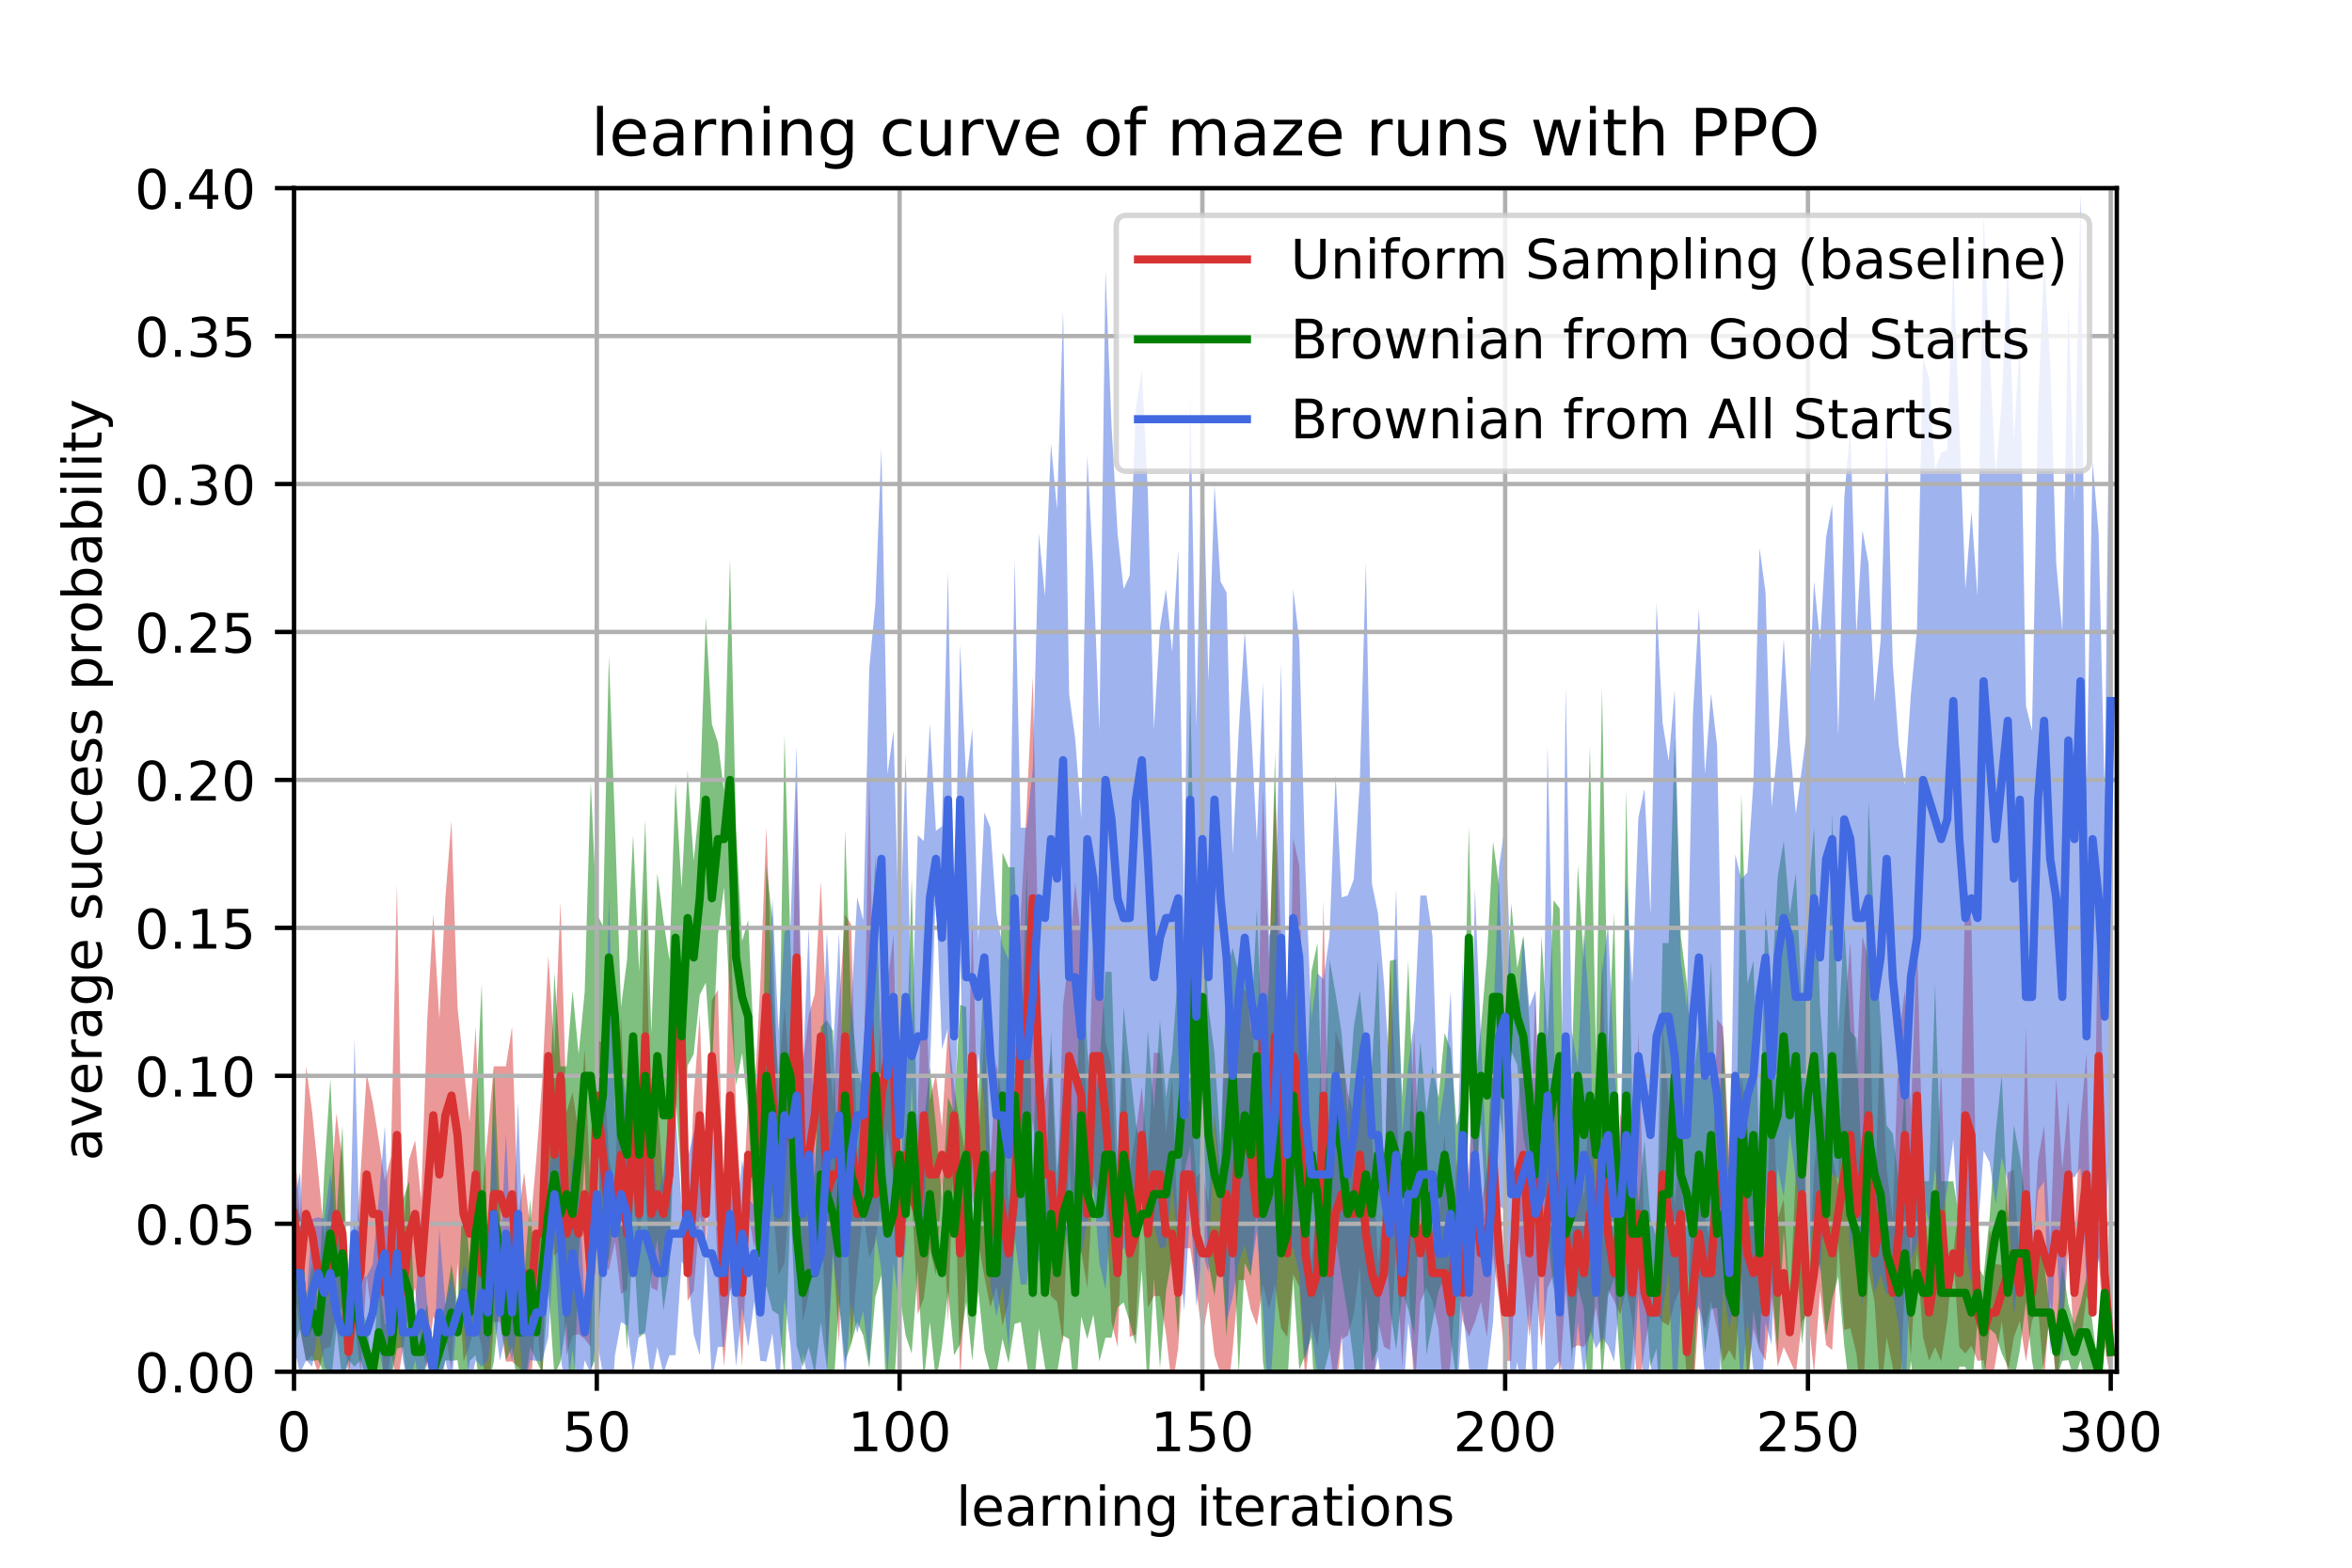 <?xml version="1.0" encoding="utf-8" standalone="no"?>
<!DOCTYPE svg PUBLIC "-//W3C//DTD SVG 1.1//EN"
  "http://www.w3.org/Graphics/SVG/1.1/DTD/svg11.dtd">
<!-- Created with matplotlib (https://matplotlib.org/) -->
<svg height="288pt" version="1.1" viewBox="0 0 432 288" width="432pt" xmlns="http://www.w3.org/2000/svg" xmlns:xlink="http://www.w3.org/1999/xlink">
 <defs>
  <style type="text/css">
*{stroke-linecap:butt;stroke-linejoin:round;}
  </style>
 </defs>
 <g id="figure_1">
  <g id="patch_1">
   <path d="M 0 288 
L 432 288 
L 432 0 
L 0 0 
z
" style="fill:#ffffff;"/>
  </g>
  <g id="axes_1">
   <g id="patch_2">
    <path d="M 54 252 
L 388.8 252 
L 388.8 34.56 
L 54 34.56 
z
" style="fill:#ffffff;"/>
   </g>
   <g id="PolyCollection_1">
    <path clip-path="url(#pe4f74ec680)" d="M 54 236.568 
L 54 209.448 
L 55.112 223.63 
L 56.225 195.888 
L 57.337 204.292 
L 58.449 215.401 
L 59.561 227.254 
L 60.674 220.32 
L 61.786 204.529 
L 62.898 213.072 
L 64.011 243.251 
L 65.123 232.379 
L 66.235 215.401 
L 67.348 197.281 
L 68.46 202.508 
L 69.572 209.448 
L 70.684 217.004 
L 71.797 212.502 
L 72.909 162.386 
L 74.021 227.254 
L 75.134 213.072 
L 76.246 209.448 
L 77.358 220.32 
L 78.47 187.378 
L 79.583 167.93 
L 80.695 187.225 
L 81.807 164.86 
L 82.92 150.788 
L 84.032 185.026 
L 85.144 195.888 
L 86.256 206.132 
L 87.369 188.64 
L 88.481 220.32 
L 89.593 208.254 
L 90.706 195.898 
L 91.818 195.898 
L 92.93 195.888 
L 94.043 188.633 
L 95.155 223.944 
L 96.267 215.401 
L 97.379 225.753 
L 98.492 213.072 
L 99.604 198.097 
L 100.716 175.537 
L 101.829 193.657 
L 102.941 165.634 
L 104.053 204.292 
L 105.165 200.668 
L 106.278 208.153 
L 107.39 192.753 
L 108.502 220.32 
L 109.615 191.014 
L 110.727 191.636 
L 111.839 212.758 
L 112.951 217.883 
L 114.064 186.51 
L 115.176 216.382 
L 116.288 191.328 
L 117.401 217.883 
L 118.513 163.272 
L 119.625 209.448 
L 120.738 201.63 
L 121.85 217.883 
L 122.962 202.2 
L 124.074 186.768 
L 125.187 176.832 
L 126.299 228.755 
L 127.411 201.63 
L 128.524 186.409 
L 129.636 217.883 
L 130.748 183.766 
L 131.86 181.881 
L 132.973 223.944 
L 134.085 165.388 
L 135.197 204.009 
L 136.31 223.944 
L 137.422 201.886 
L 138.534 202.2 
L 139.647 180.764 
L 140.759 151.969 
L 141.871 182.785 
L 142.983 197.281 
L 144.096 185.026 
L 145.208 199.635 
L 146.32 143.89 
L 147.433 195.898 
L 148.545 186.51 
L 149.657 182.548 
L 150.769 161.857 
L 151.882 188.633 
L 152.994 202.2 
L 154.106 184.585 
L 155.219 168.052 
L 156.331 169.818 
L 157.443 212.758 
L 158.555 201.886 
L 159.668 142.383 
L 160.78 210.507 
L 161.892 182.785 
L 163.005 180.456 
L 164.117 171.676 
L 165.229 221.379 
L 166.342 207.011 
L 167.454 219.384 
L 168.566 204.529 
L 169.678 171.28 
L 170.791 202.2 
L 171.903 197.281 
L 173.015 207.011 
L 174.128 188.64 
L 175.24 199.763 
L 176.352 206.77 
L 177.464 212.758 
L 178.577 168.39 
L 179.689 210.507 
L 180.801 189.796 
L 181.914 213.072 
L 183.026 195.26 
L 184.138 202.508 
L 185.25 221.379 
L 186.363 210.507 
L 187.475 168.052 
L 188.587 148.074 
L 189.7 124.345 
L 190.812 179.886 
L 191.924 202.2 
L 193.037 193.42 
L 194.149 221.379 
L 195.261 184.585 
L 196.373 175.537 
L 197.486 162.132 
L 198.598 172.729 
L 199.71 209.448 
L 200.823 171.676 
L 201.935 168.39 
L 203.047 191.328 
L 204.159 195.898 
L 205.272 220.32 
L 206.384 191.328 
L 207.496 214.881 
L 208.609 208.153 
L 209.721 199.635 
L 210.833 213.072 
L 211.946 193.42 
L 213.058 193.42 
L 214.17 208.153 
L 215.282 198.097 
L 216.395 227.254 
L 217.507 202.2 
L 218.619 202.2 
L 219.732 216.382 
L 220.844 214.881 
L 221.956 221.379 
L 223.068 204.292 
L 224.181 215.401 
L 225.293 180.69 
L 226.405 212.502 
L 227.518 181.881 
L 228.63 181.881 
L 229.742 183.601 
L 230.854 202.508 
L 231.967 144.839 
L 233.079 176.506 
L 234.191 144.839 
L 235.304 173.004 
L 236.416 214.881 
L 237.528 153.988 
L 238.641 158.946 
L 239.753 206.77 
L 240.865 232.379 
L 241.977 220.32 
L 243.09 165.388 
L 244.202 220.32 
L 245.314 189.4 
L 246.427 192.753 
L 247.539 200.668 
L 248.651 204.529 
L 249.763 191.636 
L 250.876 198.097 
L 251.988 208.254 
L 253.1 232.379 
L 254.213 220.32 
L 255.325 176.26 
L 256.437 202.2 
L 257.55 223.944 
L 258.662 212.758 
L 259.774 189.4 
L 260.886 221.379 
L 261.999 209.448 
L 263.111 228.755 
L 264.223 223.63 
L 265.336 208.254 
L 266.448 232.251 
L 267.56 212.758 
L 268.672 232.379 
L 269.785 214.881 
L 270.897 195.898 
L 272.009 221.379 
L 273.122 214.881 
L 274.234 193.657 
L 275.346 221.379 
L 276.458 232.251 
L 277.571 232.251 
L 278.683 205.51 
L 279.795 189.796 
L 280.908 214.881 
L 282.02 181.881 
L 283.132 220.32 
L 284.245 209.448 
L 285.357 197.281 
L 286.469 206.77 
L 287.581 216.382 
L 288.694 227.254 
L 289.806 206.132 
L 290.918 220.32 
L 292.031 200.668 
L 293.143 213.072 
L 294.255 176.26 
L 295.367 216.382 
L 296.48 228.755 
L 297.592 204.529 
L 298.704 209.448 
L 299.817 232.379 
L 300.929 189.4 
L 302.041 227.254 
L 303.153 241.128 
L 304.266 241.128 
L 305.378 188.64 
L 306.49 202.508 
L 307.603 221.379 
L 308.715 209.448 
L 309.827 243.251 
L 310.94 217.004 
L 312.052 213.072 
L 313.164 223.63 
L 314.276 228.755 
L 315.389 187.225 
L 316.501 188.633 
L 317.613 212.502 
L 318.726 232.251 
L 319.838 197.281 
L 320.95 206.77 
L 322.062 223.63 
L 323.175 212.502 
L 324.287 232.251 
L 325.399 193.42 
L 326.512 223.944 
L 327.624 220.32 
L 328.736 239.627 
L 329.849 215.401 
L 330.961 195.898 
L 332.073 241.128 
L 333.185 215.401 
L 334.298 201.63 
L 335.41 206.132 
L 336.522 212.502 
L 337.635 217.883 
L 338.747 187.225 
L 339.859 173.004 
L 340.971 197.382 
L 342.084 171.971 
L 343.196 176.353 
L 344.308 221.379 
L 345.421 189.4 
L 346.533 214.881 
L 347.645 223.944 
L 348.757 190.756 
L 349.87 181.881 
L 350.982 204.292 
L 352.094 172.729 
L 353.207 214.881 
L 354.319 232.251 
L 355.431 220.32 
L 356.544 195.888 
L 357.656 232.379 
L 358.768 230.256 
L 359.88 220.32 
L 360.993 161.099 
L 362.105 169.818 
L 363.217 232.251 
L 364.33 239.627 
L 365.442 225.753 
L 366.554 232.251 
L 367.666 232.379 
L 368.779 215.401 
L 369.891 214.881 
L 371.003 232.379 
L 372.116 188.633 
L 373.228 232.379 
L 374.34 213.072 
L 375.452 206.77 
L 376.565 228.755 
L 377.677 198.097 
L 378.789 214.881 
L 379.902 202.2 
L 381.014 227.254 
L 382.126 206.132 
L 383.239 193.42 
L 384.351 241.128 
L 385.463 157.058 
L 386.575 220.32 
L 387.688 243.251 
L 387.688 253.501 
L 387.688 253.501 
L 386.575 247.44 
L 385.463 230.974 
L 384.351 241.128 
L 383.239 238.1 
L 382.126 247.132 
L 381.014 247.754 
L 379.902 229.32 
L 378.789 245.631 
L 377.677 255.167 
L 376.565 239.005 
L 375.452 253.742 
L 374.34 240.192 
L 373.228 242.629 
L 372.116 250.135 
L 371.003 242.629 
L 369.891 245.631 
L 368.779 252.359 
L 367.666 242.629 
L 366.554 250.005 
L 365.442 256.503 
L 364.33 249.877 
L 363.217 250.005 
L 362.105 247.206 
L 360.993 248.677 
L 359.88 247.44 
L 358.768 230.256 
L 357.656 242.629 
L 356.544 250.128 
L 355.431 247.44 
L 354.319 250.005 
L 353.207 245.631 
L 352.094 229.799 
L 350.982 248.972 
L 349.87 235.143 
L 348.757 262.508 
L 347.645 251.064 
L 346.533 245.631 
L 345.421 256.616 
L 344.308 239.133 
L 343.196 233.423 
L 342.084 259.549 
L 340.971 248.634 
L 339.859 244.02 
L 338.747 244.295 
L 337.635 228.133 
L 336.522 248.01 
L 335.41 247.132 
L 334.298 237.138 
L 333.185 252.359 
L 332.073 241.128 
L 330.961 242.87 
L 329.849 252.359 
L 328.736 249.877 
L 327.624 247.44 
L 326.512 251.064 
L 325.399 238.1 
L 324.287 250.005 
L 323.175 248.01 
L 322.062 244.13 
L 320.95 253.742 
L 319.838 234.239 
L 318.726 250.005 
L 317.613 248.01 
L 316.501 250.135 
L 315.389 244.295 
L 314.276 239.005 
L 313.164 244.13 
L 312.052 240.192 
L 310.94 258.004 
L 309.827 253.501 
L 308.715 236.568 
L 307.603 239.133 
L 306.49 243.508 
L 305.378 242.88 
L 304.266 241.128 
L 303.153 241.128 
L 302.041 247.754 
L 300.929 256.616 
L 299.817 242.629 
L 298.704 236.568 
L 297.592 241.487 
L 296.48 239.005 
L 295.367 236.882 
L 294.255 248.012 
L 293.143 240.192 
L 292.031 245.348 
L 290.918 247.44 
L 289.806 247.132 
L 288.694 247.754 
L 287.581 236.882 
L 286.469 253.742 
L 285.357 234.239 
L 284.245 236.568 
L 283.132 247.44 
L 282.02 235.143 
L 280.908 245.631 
L 279.795 234.476 
L 278.683 226.01 
L 277.571 250.005 
L 276.458 250.005 
L 275.346 239.133 
L 274.234 230.615 
L 273.122 245.631 
L 272.009 239.133 
L 270.897 242.87 
L 269.785 245.631 
L 268.672 242.629 
L 267.56 233.258 
L 266.448 250.005 
L 265.336 259.506 
L 264.223 244.13 
L 263.111 239.005 
L 261.999 236.568 
L 260.886 239.133 
L 259.774 256.616 
L 258.662 233.258 
L 257.55 251.064 
L 256.437 229.32 
L 255.325 248.012 
L 254.213 247.44 
L 253.1 242.629 
L 251.988 259.506 
L 250.876 255.167 
L 249.763 232.636 
L 248.651 241.487 
L 247.539 245.348 
L 246.427 246.015 
L 245.314 256.616 
L 244.202 247.44 
L 243.09 237.14 
L 241.977 247.44 
L 240.865 242.629 
L 239.753 253.742 
L 238.641 236.334 
L 237.528 234.044 
L 236.416 245.631 
L 235.304 244.02 
L 234.191 235.945 
L 233.079 240.518 
L 231.967 235.945 
L 230.854 243.508 
L 229.742 240.671 
L 228.63 235.143 
L 227.518 235.143 
L 226.405 248.01 
L 225.293 258.078 
L 224.181 252.359 
L 223.068 248.972 
L 221.956 239.133 
L 220.844 245.631 
L 219.732 236.882 
L 218.619 229.32 
L 217.507 229.32 
L 216.395 247.754 
L 215.282 255.167 
L 214.17 245.111 
L 213.058 238.1 
L 211.946 238.1 
L 210.833 240.192 
L 209.721 217.389 
L 208.609 245.111 
L 207.496 245.631 
L 206.384 218.448 
L 205.272 247.44 
L 204.159 242.87 
L 203.047 218.448 
L 201.935 219.642 
L 200.823 216.356 
L 199.71 236.568 
L 198.598 229.799 
L 197.486 233.148 
L 196.373 212.495 
L 195.261 246.935 
L 194.149 239.133 
L 193.037 238.1 
L 191.924 229.32 
L 190.812 215.394 
L 189.7 205.703 
L 188.587 225.462 
L 187.475 212.732 
L 186.363 228.261 
L 185.25 239.133 
L 184.138 243.508 
L 183.026 236.26 
L 181.914 240.192 
L 180.801 234.476 
L 179.689 228.261 
L 178.577 219.642 
L 177.464 233.258 
L 176.352 253.742 
L 175.24 210.013 
L 174.128 242.88 
L 173.015 217.261 
L 171.903 234.239 
L 170.791 229.32 
L 169.678 238.496 
L 168.566 241.487 
L 167.454 219.384 
L 166.342 217.261 
L 165.229 239.133 
L 164.117 216.356 
L 163.005 207.576 
L 161.892 219.743 
L 160.78 228.261 
L 159.668 231.153 
L 158.555 222.386 
L 157.443 233.258 
L 156.331 247.206 
L 155.219 212.732 
L 154.106 246.935 
L 152.994 229.32 
L 151.882 250.135 
L 150.769 218.927 
L 149.657 227.228 
L 148.545 237.762 
L 147.433 242.87 
L 146.32 207.902 
L 145.208 217.389 
L 144.096 231.998 
L 142.983 234.239 
L 141.871 219.743 
L 140.759 214.319 
L 139.647 221.764 
L 138.534 229.32 
L 137.422 222.386 
L 136.31 251.064 
L 135.197 234.759 
L 134.085 237.14 
L 132.973 251.064 
L 131.86 235.143 
L 130.748 204.266 
L 129.636 228.133 
L 128.524 223.367 
L 127.411 237.138 
L 126.299 239.005 
L 125.187 203.952 
L 124.074 186.768 
L 122.962 229.32 
L 121.85 228.133 
L 120.738 237.138 
L 119.625 236.568 
L 118.513 217.512 
L 117.401 228.133 
L 116.288 218.448 
L 115.176 236.882 
L 114.064 237.762 
L 112.951 228.133 
L 111.839 233.258 
L 110.727 232.636 
L 109.615 211.514 
L 108.502 247.44 
L 107.39 246.015 
L 106.278 245.111 
L 105.165 245.348 
L 104.053 248.972 
L 102.941 229.646 
L 101.829 230.615 
L 100.716 212.495 
L 99.604 255.167 
L 98.492 240.192 
L 97.379 256.503 
L 96.267 252.359 
L 95.155 251.064 
L 94.043 250.135 
L 92.93 250.128 
L 91.818 242.87 
L 90.706 242.87 
L 89.593 259.506 
L 88.481 247.44 
L 87.369 242.88 
L 86.256 247.132 
L 85.144 250.128 
L 84.032 231.998 
L 82.92 251.74 
L 81.807 244.916 
L 80.695 244.295 
L 79.583 241.846 
L 78.47 251.39 
L 77.358 247.44 
L 76.246 236.568 
L 75.134 240.192 
L 74.021 247.754 
L 72.909 254.638 
L 71.797 248.01 
L 70.684 258.004 
L 69.572 236.568 
L 68.46 243.508 
L 67.348 234.239 
L 66.235 252.359 
L 65.123 242.629 
L 64.011 253.501 
L 62.898 240.192 
L 61.786 241.487 
L 60.674 247.44 
L 59.561 247.754 
L 58.449 252.359 
L 57.337 248.972 
L 56.225 250.128 
L 55.112 244.13 
L 54 236.568 
z
" style="fill:#d83233;fill-opacity:0.5;"/>
   </g>
   <g id="PolyCollection_2">
    <path clip-path="url(#pe4f74ec680)" d="M 54 247.44 
L 54 220.32 
L 55.112 223.63 
L 56.225 239.627 
L 57.337 232.251 
L 58.449 239.627 
L 59.561 215.401 
L 60.674 198.097 
L 61.786 223.63 
L 62.898 206.77 
L 64.011 239.627 
L 65.123 223.944 
L 66.235 239.627 
L 67.348 243.251 
L 68.46 252 
L 69.572 234.502 
L 70.684 243.251 
L 71.797 243.251 
L 72.909 227.254 
L 74.021 220.32 
L 75.134 217.004 
L 76.246 243.251 
L 77.358 243.251 
L 78.47 239.627 
L 79.583 252 
L 80.695 243.251 
L 81.807 239.627 
L 82.92 232.251 
L 84.032 239.627 
L 85.144 217.004 
L 86.256 232.251 
L 87.369 204.292 
L 88.481 180.69 
L 89.593 234.502 
L 90.706 195.888 
L 91.818 221.379 
L 92.93 239.627 
L 94.043 220.32 
L 95.155 234.502 
L 96.267 234.502 
L 97.379 220.32 
L 98.492 239.627 
L 99.604 215.401 
L 100.716 209.448 
L 101.829 178.802 
L 102.941 195.888 
L 104.053 195.898 
L 105.165 182.007 
L 106.278 193.657 
L 107.39 182.265 
L 108.502 143.644 
L 109.615 167.833 
L 110.727 170.089 
L 111.839 120.459 
L 112.951 151.26 
L 114.064 185.026 
L 115.176 176.26 
L 116.288 153.434 
L 117.401 178.528 
L 118.513 150.668 
L 119.625 189.796 
L 120.738 160.408 
L 121.85 169.012 
L 122.962 176.353 
L 124.074 143.737 
L 125.187 163.272 
L 126.299 141.528 
L 127.411 158.142 
L 128.524 147.27 
L 129.636 113.296 
L 130.748 133.018 
L 131.86 136.398 
L 132.973 145.275 
L 134.085 102.601 
L 135.197 152.41 
L 136.31 172.894 
L 137.422 169.014 
L 138.534 193.137 
L 139.647 221.379 
L 140.759 158.946 
L 141.871 169.012 
L 142.983 204.529 
L 144.096 134.91 
L 145.208 174.154 
L 146.32 206.132 
L 147.433 223.944 
L 148.545 220.32 
L 149.657 215.401 
L 150.769 188.64 
L 151.882 187.378 
L 152.994 189.4 
L 154.106 221.379 
L 155.219 152.374 
L 156.331 184.585 
L 157.443 195.898 
L 158.555 200.668 
L 159.668 187.378 
L 160.78 156.961 
L 161.892 197.281 
L 163.005 190.756 
L 164.117 189.4 
L 165.229 186.51 
L 166.342 200.668 
L 167.454 161.099 
L 168.566 212.758 
L 169.678 206.77 
L 170.791 195.898 
L 171.903 206.77 
L 173.015 220.32 
L 174.128 201.63 
L 175.24 204.292 
L 176.352 184.585 
L 177.464 185.016 
L 178.577 232.251 
L 179.689 201.63 
L 180.801 176.26 
L 181.914 215.401 
L 183.026 215.401 
L 184.138 156.584 
L 185.25 159.335 
L 186.363 159.313 
L 187.475 195.898 
L 188.587 159.335 
L 189.7 217.004 
L 190.812 173.004 
L 191.924 223.944 
L 193.037 189.4 
L 194.149 215.401 
L 195.261 200.668 
L 196.373 192.753 
L 197.486 217.004 
L 198.598 167.93 
L 199.71 192.753 
L 200.823 204.529 
L 201.935 195.888 
L 203.047 178.528 
L 204.159 178.528 
L 205.272 213.072 
L 206.384 185.016 
L 207.496 195.898 
L 208.609 206.132 
L 209.721 212.758 
L 210.833 189.4 
L 211.946 204.009 
L 213.058 187.378 
L 214.17 201.63 
L 215.282 193.657 
L 216.395 178.528 
L 217.507 179.886 
L 218.619 126.697 
L 219.732 181.881 
L 220.844 164.665 
L 221.956 185.026 
L 223.068 193.42 
L 224.181 210.507 
L 225.293 178.528 
L 226.405 174.154 
L 227.518 178.802 
L 228.63 177.768 
L 229.742 189.796 
L 230.854 166.896 
L 231.967 195.888 
L 233.079 180.69 
L 234.191 138.262 
L 235.304 206.77 
L 236.416 198.097 
L 237.528 167.656 
L 238.641 179.884 
L 239.753 204.292 
L 240.865 178.528 
L 241.977 173.258 
L 243.09 215.401 
L 244.202 176.26 
L 245.314 182.548 
L 246.427 189.796 
L 247.539 204.529 
L 248.651 188.633 
L 249.763 182.007 
L 250.876 193.42 
L 251.988 195.888 
L 253.1 176.26 
L 254.213 219.384 
L 255.325 176.506 
L 256.437 176.26 
L 257.55 201.63 
L 258.662 176.506 
L 259.774 208.153 
L 260.886 191.328 
L 261.999 204.292 
L 263.111 195.898 
L 264.223 201.63 
L 265.336 189.796 
L 266.448 192.753 
L 267.56 206.77 
L 268.672 202.2 
L 269.785 151.772 
L 270.897 199.635 
L 272.009 188.763 
L 273.122 175.638 
L 274.234 154.609 
L 275.346 162.644 
L 276.458 191.014 
L 277.571 165.96 
L 278.683 177.891 
L 279.795 171.913 
L 280.908 187.704 
L 282.02 210.635 
L 283.132 171.913 
L 284.245 190.758 
L 285.357 165.388 
L 286.469 166.896 
L 287.581 221.507 
L 288.694 195.888 
L 289.806 158.946 
L 290.918 176.506 
L 292.031 137.047 
L 293.143 193.657 
L 294.255 126.175 
L 295.367 193.42 
L 296.48 167.656 
L 297.592 223.944 
L 298.704 144.888 
L 299.817 204.292 
L 300.929 221.507 
L 302.041 209.448 
L 303.153 223.944 
L 304.266 227.254 
L 305.378 173.258 
L 306.49 173.258 
L 307.603 135.501 
L 308.715 171.971 
L 309.827 180.69 
L 310.94 198.097 
L 312.052 189.796 
L 313.164 197.382 
L 314.276 176.506 
L 315.389 213.072 
L 316.501 189.4 
L 317.613 217.004 
L 318.726 225.753 
L 319.838 145.782 
L 320.95 180.69 
L 322.062 176.506 
L 323.175 212.502 
L 324.287 166.896 
L 325.399 181.881 
L 326.512 161.099 
L 327.624 154.516 
L 328.736 167.93 
L 329.849 160.408 
L 330.961 184.585 
L 332.073 165.388 
L 333.185 152.065 
L 334.298 185.026 
L 335.41 200.668 
L 336.522 149.336 
L 337.635 189.796 
L 338.747 169.818 
L 339.859 189.4 
L 340.971 190.756 
L 342.084 217.004 
L 343.196 147.011 
L 344.308 171.971 
L 345.421 187.378 
L 346.533 206.77 
L 347.645 208.254 
L 348.757 217.004 
L 349.87 199.505 
L 350.982 232.251 
L 352.094 208.254 
L 353.207 217.004 
L 354.319 217.004 
L 355.431 180.69 
L 356.544 217.004 
L 357.656 217.004 
L 358.768 217.004 
L 359.88 223.944 
L 360.993 223.944 
L 362.105 225.753 
L 363.217 232.379 
L 364.33 234.502 
L 365.442 223.63 
L 366.554 208.153 
L 367.666 197.382 
L 368.779 223.944 
L 369.891 206.77 
L 371.003 212.502 
L 372.116 221.379 
L 373.228 232.251 
L 374.34 225.753 
L 375.452 232.251 
L 376.565 241.128 
L 377.677 243.251 
L 378.789 232.251 
L 379.902 239.627 
L 381.014 243.251 
L 382.126 239.627 
L 383.239 234.502 
L 384.351 243.251 
L 385.463 252 
L 386.575 232.379 
L 387.688 243.251 
L 387.688 253.501 
L 387.688 253.501 
L 386.575 242.629 
L 385.463 252 
L 384.351 253.501 
L 383.239 255.002 
L 382.126 249.877 
L 381.014 253.501 
L 379.902 249.877 
L 378.789 250.005 
L 377.677 253.501 
L 376.565 241.128 
L 375.452 250.005 
L 374.34 256.503 
L 373.228 250.005 
L 372.116 239.133 
L 371.003 248.01 
L 369.891 253.742 
L 368.779 251.064 
L 367.666 248.634 
L 366.554 245.111 
L 365.442 244.13 
L 364.33 255.002 
L 363.217 242.629 
L 362.105 256.503 
L 360.993 251.064 
L 359.88 251.064 
L 358.768 258.004 
L 357.656 258.004 
L 356.544 258.004 
L 355.431 258.078 
L 354.319 258.004 
L 353.207 258.004 
L 352.094 259.506 
L 350.982 250.005 
L 349.87 261.007 
L 348.757 258.004 
L 347.645 259.506 
L 346.533 253.742 
L 345.421 251.39 
L 344.308 259.549 
L 343.196 270.013 
L 342.084 258.004 
L 340.971 262.508 
L 339.859 256.616 
L 338.747 247.206 
L 337.635 234.476 
L 336.522 238.696 
L 335.41 245.348 
L 334.298 231.998 
L 333.185 235.967 
L 332.073 237.14 
L 330.961 246.935 
L 329.849 227.624 
L 328.736 241.846 
L 327.624 226.268 
L 326.512 248.677 
L 325.399 235.143 
L 324.287 221.136 
L 323.175 248.01 
L 322.062 240.518 
L 320.95 258.078 
L 319.838 263.994 
L 318.726 256.503 
L 317.613 258.004 
L 316.501 256.616 
L 315.389 240.192 
L 314.276 240.518 
L 313.164 248.634 
L 312.052 234.476 
L 310.94 255.167 
L 309.827 258.078 
L 308.715 259.549 
L 307.603 259.779 
L 306.49 265.51 
L 305.378 265.51 
L 304.266 247.754 
L 303.153 251.064 
L 302.041 236.568 
L 300.929 231.757 
L 299.817 248.972 
L 298.704 257.64 
L 297.592 251.064 
L 296.48 234.872 
L 295.367 238.1 
L 294.255 254.609 
L 293.143 230.615 
L 292.031 265.481 
L 290.918 240.518 
L 289.806 236.334 
L 288.694 250.128 
L 287.581 231.757 
L 286.469 221.136 
L 285.357 237.14 
L 284.245 226.266 
L 283.132 208.871 
L 282.02 220.885 
L 280.908 214.824 
L 279.795 208.871 
L 278.683 195.645 
L 277.571 193.08 
L 276.458 211.514 
L 275.346 203.644 
L 274.234 211.679 
L 273.122 226.89 
L 272.009 206.517 
L 270.897 217.389 
L 269.785 192.772 
L 268.672 229.32 
L 267.56 253.742 
L 266.448 246.015 
L 265.336 234.476 
L 264.223 237.138 
L 263.111 242.87 
L 261.999 248.972 
L 260.886 218.448 
L 259.774 245.111 
L 258.662 240.518 
L 257.55 237.138 
L 256.437 248.012 
L 255.325 240.518 
L 254.213 219.384 
L 253.1 248.012 
L 251.988 250.128 
L 250.876 238.1 
L 249.763 264.009 
L 248.651 250.135 
L 247.539 241.487 
L 246.427 234.476 
L 245.314 227.228 
L 244.202 248.012 
L 243.09 252.359 
L 241.977 265.51 
L 240.865 245.744 
L 239.753 248.972 
L 238.641 251.636 
L 237.528 234.872 
L 236.416 255.167 
L 235.304 253.742 
L 234.191 271.514 
L 233.079 258.078 
L 231.967 250.128 
L 230.854 221.136 
L 229.742 234.476 
L 228.63 232.008 
L 227.518 252.718 
L 226.405 221.126 
L 225.293 245.744 
L 224.181 228.261 
L 223.068 238.1 
L 221.956 231.998 
L 220.844 201.623 
L 219.732 235.143 
L 218.619 210.599 
L 217.507 215.394 
L 216.395 245.744 
L 215.282 230.615 
L 214.17 237.138 
L 213.058 251.39 
L 211.946 234.759 
L 210.833 256.616 
L 209.721 233.258 
L 208.609 247.132 
L 207.496 242.87 
L 206.384 239.256 
L 205.272 240.192 
L 204.159 245.744 
L 203.047 245.744 
L 201.935 250.128 
L 200.823 241.487 
L 199.71 246.015 
L 198.598 241.846 
L 197.486 258.004 
L 196.373 246.015 
L 195.261 245.348 
L 194.149 252.359 
L 193.037 256.616 
L 191.924 251.064 
L 190.812 244.02 
L 189.7 258.004 
L 188.587 250.441 
L 187.475 242.87 
L 186.363 243.215 
L 185.25 250.441 
L 184.138 245.944 
L 183.026 252.359 
L 181.914 252.359 
L 180.801 248.012 
L 179.689 237.138 
L 178.577 250.005 
L 177.464 239.256 
L 176.352 246.935 
L 175.24 248.972 
L 174.128 237.138 
L 173.015 247.44 
L 171.903 253.742 
L 170.791 242.87 
L 169.678 253.742 
L 168.566 233.258 
L 167.454 248.677 
L 166.342 245.348 
L 165.229 237.762 
L 164.117 256.616 
L 163.005 262.508 
L 161.892 234.239 
L 160.78 238.319 
L 159.668 251.39 
L 158.555 245.348 
L 157.443 242.87 
L 156.331 246.935 
L 155.219 250.154 
L 154.106 239.133 
L 152.994 256.616 
L 151.882 251.39 
L 150.769 242.88 
L 149.657 252.359 
L 148.545 247.44 
L 147.433 251.064 
L 146.32 247.132 
L 145.208 221.126 
L 144.096 253.122 
L 142.983 241.487 
L 141.871 240.764 
L 140.759 236.334 
L 139.647 239.133 
L 138.534 223.887 
L 137.422 204.522 
L 136.31 193.394 
L 135.197 199.382 
L 134.085 183.959 
L 132.973 163.029 
L 131.86 171.906 
L 130.748 197.03 
L 129.636 180.512 
L 128.524 182.778 
L 127.411 193.65 
L 126.299 195.768 
L 125.187 217.512 
L 124.074 200.807 
L 122.962 233.423 
L 121.85 240.764 
L 120.738 227.624 
L 119.625 234.476 
L 118.513 244.612 
L 117.401 245.744 
L 116.288 227.35 
L 115.176 248.012 
L 114.064 231.998 
L 112.951 222.276 
L 111.839 231.333 
L 110.727 232.439 
L 109.615 249.191 
L 108.502 251.636 
L 107.39 213.015 
L 106.278 230.615 
L 105.165 264.009 
L 104.053 242.87 
L 102.941 250.128 
L 101.829 252.718 
L 100.716 236.568 
L 99.604 252.359 
L 98.492 249.877 
L 97.379 247.44 
L 96.267 255.002 
L 95.155 255.002 
L 94.043 247.44 
L 92.93 249.877 
L 91.818 239.133 
L 90.706 250.128 
L 89.593 255.002 
L 88.481 258.078 
L 87.369 248.972 
L 86.256 250.005 
L 85.144 258.004 
L 84.032 249.877 
L 82.92 250.005 
L 81.807 249.877 
L 80.695 253.501 
L 79.583 252 
L 78.47 249.877 
L 77.358 253.501 
L 76.246 253.501 
L 75.134 258.004 
L 74.021 247.44 
L 72.909 247.754 
L 71.797 253.501 
L 70.684 253.501 
L 69.572 255.002 
L 68.46 252 
L 67.348 253.501 
L 66.235 249.877 
L 65.123 251.064 
L 64.011 249.877 
L 62.898 253.742 
L 61.786 244.13 
L 60.674 255.167 
L 59.561 252.359 
L 58.449 249.877 
L 57.337 250.005 
L 56.225 249.877 
L 55.112 244.13 
L 54 247.44 
z
" style="fill:#008000;fill-opacity:0.5;"/>
   </g>
   <g id="PolyCollection_3">
    <path clip-path="url(#pe4f74ec680)" d="M 54 247.44 
L 54 220.32 
L 55.112 215.401 
L 56.225 239.627 
L 57.337 223.944 
L 58.449 223.63 
L 59.561 223.944 
L 60.674 215.401 
L 61.786 225.753 
L 62.898 234.502 
L 64.011 239.627 
L 65.123 190.756 
L 66.235 234.502 
L 67.348 234.502 
L 68.46 232.251 
L 69.572 220.32 
L 70.684 206.77 
L 71.797 234.502 
L 72.909 221.379 
L 74.021 239.627 
L 75.134 234.502 
L 76.246 239.627 
L 77.358 225.753 
L 78.47 239.627 
L 79.583 252 
L 80.695 225.753 
L 81.807 239.627 
L 82.92 234.502 
L 84.032 241.128 
L 85.144 232.379 
L 86.256 234.502 
L 87.369 239.627 
L 88.481 223.944 
L 89.593 232.251 
L 90.706 204.529 
L 91.818 232.251 
L 92.93 208.153 
L 94.043 232.251 
L 95.155 202.508 
L 96.267 234.502 
L 97.379 239.627 
L 98.492 232.251 
L 99.604 232.251 
L 100.716 214.881 
L 101.829 210.507 
L 102.941 204.292 
L 104.053 225.753 
L 105.165 212.502 
L 106.278 217.004 
L 107.39 239.627 
L 108.502 215.401 
L 109.615 192.753 
L 110.727 215.401 
L 111.839 164.509 
L 112.951 204.292 
L 114.064 195.898 
L 115.176 202.508 
L 116.288 215.401 
L 117.401 208.153 
L 118.513 208.153 
L 119.625 206.77 
L 120.738 220.32 
L 121.85 215.401 
L 122.962 204.292 
L 124.074 204.292 
L 125.187 221.507 
L 126.299 212.758 
L 127.411 208.153 
L 128.524 204.292 
L 129.636 230.256 
L 130.748 206.77 
L 131.86 220.32 
L 132.973 220.32 
L 134.085 209.448 
L 135.197 223.944 
L 136.31 213.072 
L 137.422 220.32 
L 138.534 221.379 
L 139.647 232.251 
L 140.759 195.888 
L 141.871 164.86 
L 142.983 189.4 
L 144.096 171.28 
L 145.208 169.818 
L 146.32 137.047 
L 147.433 197.382 
L 148.545 170.185 
L 149.657 215.401 
L 150.769 199.505 
L 151.882 171.135 
L 152.994 193.657 
L 154.106 171.28 
L 155.219 206.77 
L 156.331 185.016 
L 157.443 164.86 
L 158.555 169.012 
L 159.668 122.755 
L 160.78 110.891 
L 161.892 82.278 
L 163.005 142.203 
L 164.117 134.254 
L 165.229 176.506 
L 166.342 138.464 
L 167.454 188.891 
L 168.566 153.434 
L 169.678 154.516 
L 170.791 133.018 
L 171.903 152.651 
L 173.015 151.772 
L 174.128 104.953 
L 175.24 171.913 
L 176.352 118.369 
L 177.464 143.644 
L 178.577 133.967 
L 179.689 172.894 
L 180.801 149.265 
L 181.914 152.065 
L 183.026 167.93 
L 184.138 173.713 
L 185.25 176.26 
L 186.363 102.885 
L 187.475 152.065 
L 188.587 152.065 
L 189.7 141.193 
L 190.812 98.004 
L 191.924 109.542 
L 193.037 81.491 
L 194.149 93.601 
L 195.261 57.175 
L 196.373 127.506 
L 197.486 135.731 
L 198.598 150.364 
L 199.71 83.693 
L 200.823 105.024 
L 201.935 134.254 
L 203.047 49.756 
L 204.159 78.229 
L 205.272 98.004 
L 206.384 108.224 
L 207.496 105.67 
L 208.609 75.152 
L 209.721 67.904 
L 210.833 90.561 
L 211.946 133.967 
L 213.058 115.201 
L 214.17 108.224 
L 215.282 119.758 
L 216.395 101.011 
L 217.507 169.012 
L 218.619 72.457 
L 219.732 133.506 
L 220.844 78.307 
L 221.956 125.281 
L 223.068 89.147 
L 224.181 106.814 
L 225.293 108.876 
L 226.405 156.961 
L 227.518 134.254 
L 228.63 115.896 
L 229.742 132.668 
L 230.854 154.516 
L 231.967 125.387 
L 233.079 171.971 
L 234.191 169.012 
L 235.304 121.796 
L 236.416 193.657 
L 237.528 108.224 
L 238.641 117.686 
L 239.753 159.335 
L 240.865 187.225 
L 241.977 178.802 
L 243.09 179.884 
L 244.202 171.971 
L 245.314 142.203 
L 246.427 164.86 
L 247.539 164.509 
L 248.651 161.54 
L 249.763 143.644 
L 250.876 103.265 
L 251.988 162.386 
L 253.1 167.833 
L 254.213 180.69 
L 255.325 198.097 
L 256.437 163.246 
L 257.55 208.254 
L 258.662 195.898 
L 259.774 187.378 
L 260.886 164.509 
L 261.999 164.509 
L 263.111 171.971 
L 264.223 206.77 
L 265.336 199.505 
L 266.448 182.007 
L 267.56 217.004 
L 268.672 176.506 
L 269.785 223.944 
L 270.897 163.246 
L 272.009 190.756 
L 273.122 215.401 
L 274.234 188.64 
L 275.346 159.217 
L 276.458 151.26 
L 277.571 180.69 
L 278.683 188.633 
L 279.795 171.971 
L 280.908 185.016 
L 282.02 182.007 
L 283.132 219.384 
L 284.245 137.047 
L 285.357 187.378 
L 286.469 232.251 
L 287.581 126.175 
L 288.694 189.4 
L 289.806 195.898 
L 290.918 171.135 
L 292.031 187.225 
L 293.143 227.254 
L 294.255 178.528 
L 295.367 169.818 
L 296.48 195.888 
L 297.592 209.448 
L 298.704 161.54 
L 299.817 180.69 
L 300.929 150.227 
L 302.041 144.888 
L 303.153 167.833 
L 304.266 110.829 
L 305.378 132.772 
L 306.49 139.796 
L 307.603 126.801 
L 308.715 176.506 
L 309.827 185.026 
L 310.94 131.331 
L 312.052 111.883 
L 313.164 142.203 
L 314.276 127.39 
L 315.389 137.047 
L 316.501 195.26 
L 317.613 223.63 
L 318.726 156.961 
L 319.838 161.54 
L 320.95 160.263 
L 322.062 143.644 
L 323.175 100.663 
L 324.287 108.876 
L 325.399 148.215 
L 326.512 137.202 
L 327.624 117.397 
L 328.736 136.396 
L 329.849 149.536 
L 330.961 141.193 
L 332.073 132.668 
L 333.185 106.814 
L 334.298 117.686 
L 335.41 98.67 
L 336.522 92.651 
L 337.635 135.217 
L 338.747 91.422 
L 339.859 78.307 
L 340.971 116.634 
L 342.084 97.448 
L 343.196 103.523 
L 344.308 128.905 
L 345.421 117.686 
L 346.533 77.719 
L 347.645 121.763 
L 348.757 136.884 
L 349.87 144.193 
L 350.982 127.506 
L 352.094 115.896 
L 353.207 65.893 
L 354.319 69.347 
L 355.431 86.311 
L 356.544 83.136 
L 357.656 82.729 
L 358.768 48.237 
L 359.88 78.307 
L 360.993 108.224 
L 362.105 94.008 
L 363.217 109.542 
L 364.33 38.942 
L 365.442 65.741 
L 366.554 87.132 
L 367.666 73.949 
L 368.779 47.727 
L 369.891 80.853 
L 371.003 62.534 
L 372.116 129.636 
L 373.228 134.254 
L 374.34 75.152 
L 375.452 47.727 
L 376.565 66.67 
L 377.677 103.523 
L 378.789 115.929 
L 379.902 55.975 
L 381.014 92.013 
L 382.126 35.801 
L 383.239 144.839 
L 384.351 84.821 
L 385.463 98.004 
L 386.575 146.089 
L 387.688 48.237 
L 387.688 209.331 
L 387.688 209.331 
L 386.575 227.447 
L 385.463 232.044 
L 384.351 223.483 
L 383.239 235.945 
L 382.126 214.519 
L 381.014 216.291 
L 379.902 216.089 
L 378.789 250.359 
L 377.677 226.525 
L 376.565 248.882 
L 375.452 217.089 
L 374.34 218.656 
L 373.228 232.034 
L 372.116 236.652 
L 371.003 231.274 
L 369.891 241.947 
L 368.779 217.089 
L 367.666 212.611 
L 366.554 221.172 
L 365.442 213.571 
L 364.33 211.378 
L 363.217 227.754 
L 362.105 236.04 
L 360.993 229.072 
L 359.88 229.997 
L 358.768 209.331 
L 357.656 218.327 
L 356.544 225.168 
L 355.431 214.745 
L 354.319 224.461 
L 353.207 220.667 
L 352.094 228.648 
L 350.982 231.534 
L 349.87 258.335 
L 348.757 243.9 
L 347.645 237.277 
L 346.533 237.833 
L 345.421 234.106 
L 344.308 237.383 
L 343.196 226.525 
L 342.084 239.848 
L 340.971 220.662 
L 339.859 229.997 
L 338.747 209.634 
L 337.635 216.575 
L 336.522 215.653 
L 335.41 216.882 
L 334.298 234.106 
L 333.185 223.234 
L 332.073 233.62 
L 330.961 225.095 
L 329.849 216.752 
L 328.736 208.148 
L 327.624 219.899 
L 326.512 214.59 
L 325.399 247.065 
L 324.287 242.916 
L 323.175 265.625 
L 322.062 251.636 
L 320.95 242.265 
L 319.838 255.484 
L 318.726 238.319 
L 317.613 244.13 
L 316.501 236.26 
L 315.389 265.481 
L 314.276 260.642 
L 313.164 253.077 
L 312.052 239.909 
L 310.94 242.205 
L 309.827 231.998 
L 308.715 240.518 
L 307.603 261.231 
L 306.49 233.74 
L 305.378 240.764 
L 304.266 269.955 
L 303.153 249.191 
L 302.041 257.64 
L 300.929 237.805 
L 299.817 258.078 
L 298.704 255.484 
L 297.592 236.568 
L 296.48 250.128 
L 295.367 247.206 
L 294.255 245.744 
L 293.143 247.754 
L 292.031 244.295 
L 290.918 253.137 
L 289.806 242.87 
L 288.694 256.616 
L 287.581 254.609 
L 286.469 250.005 
L 285.357 251.39 
L 284.245 265.481 
L 283.132 219.384 
L 282.02 264.009 
L 280.908 239.256 
L 279.795 259.549 
L 278.683 250.135 
L 277.571 258.078 
L 276.458 222.276 
L 275.346 221.567 
L 274.234 242.88 
L 273.122 252.359 
L 272.009 262.508 
L 270.897 261.026 
L 269.785 251.064 
L 268.672 240.518 
L 267.56 258.004 
L 266.448 264.009 
L 265.336 261.007 
L 264.223 253.742 
L 263.111 259.549 
L 261.999 267.011 
L 260.886 267.011 
L 259.774 251.39 
L 258.662 242.87 
L 257.55 259.506 
L 256.437 261.026 
L 255.325 255.167 
L 254.213 258.078 
L 253.1 249.191 
L 251.988 254.638 
L 250.876 277.519 
L 249.763 251.636 
L 248.651 255.484 
L 247.539 267.011 
L 246.427 244.916 
L 245.314 253.077 
L 244.202 259.549 
L 243.09 251.636 
L 241.977 252.718 
L 240.865 244.295 
L 239.753 250.441 
L 238.641 234.106 
L 237.528 229.072 
L 236.416 230.615 
L 235.304 222.748 
L 234.191 240.764 
L 233.079 259.549 
L 231.967 240.901 
L 230.854 226.268 
L 229.742 233.62 
L 228.63 228.648 
L 227.518 232.034 
L 226.405 238.319 
L 225.293 242.916 
L 224.181 223.234 
L 223.068 204.661 
L 221.956 233.759 
L 220.844 229.997 
L 219.732 240.03 
L 218.619 221.351 
L 217.507 240.764 
L 216.395 229.037 
L 215.282 217.538 
L 214.17 229.072 
L 213.058 229.343 
L 211.946 225.073 
L 210.833 224.991 
L 209.721 211.408 
L 208.609 218.656 
L 207.496 231.626 
L 206.384 229.072 
L 205.272 232.044 
L 204.159 222.827 
L 203.047 236.804 
L 201.935 232.034 
L 200.823 217.776 
L 199.71 224.611 
L 198.598 230.42 
L 197.486 223.309 
L 196.373 231.534 
L 195.261 222.137 
L 194.149 229.199 
L 193.037 226.813 
L 191.924 227.754 
L 190.812 232.044 
L 189.7 225.095 
L 188.587 235.967 
L 187.475 235.967 
L 186.363 227.163 
L 185.25 248.012 
L 184.138 236.063 
L 183.026 241.846 
L 181.914 235.967 
L 180.801 202.527 
L 179.689 193.394 
L 178.577 225.073 
L 177.464 215.396 
L 176.352 175.439 
L 175.24 208.871 
L 174.128 188.855 
L 173.015 192.772 
L 171.903 162.901 
L 170.791 197.03 
L 169.678 226.268 
L 168.566 227.35 
L 167.454 199.141 
L 166.342 227.824 
L 165.229 240.518 
L 164.117 232.034 
L 163.005 253.077 
L 161.892 233.274 
L 160.78 226.405 
L 159.668 250.781 
L 158.555 240.764 
L 157.443 244.916 
L 156.331 239.256 
L 155.219 253.742 
L 154.106 238.496 
L 152.994 230.615 
L 151.882 253.137 
L 150.769 261.007 
L 149.657 252.359 
L 148.545 254.087 
L 147.433 248.634 
L 146.32 265.481 
L 145.208 247.206 
L 144.096 238.496 
L 142.983 256.616 
L 141.871 244.916 
L 140.759 250.128 
L 139.647 250.005 
L 138.534 239.133 
L 137.422 247.44 
L 136.31 240.192 
L 135.197 251.064 
L 134.085 236.568 
L 132.973 247.44 
L 131.86 247.44 
L 130.748 253.742 
L 129.636 230.256 
L 128.524 248.972 
L 127.411 245.111 
L 126.299 233.258 
L 125.187 231.757 
L 124.074 248.972 
L 122.962 248.972 
L 121.85 252.359 
L 120.738 247.44 
L 119.625 253.742 
L 118.513 245.111 
L 117.401 245.111 
L 116.288 252.359 
L 115.176 243.508 
L 114.064 242.87 
L 112.951 248.972 
L 111.839 267.011 
L 110.727 252.359 
L 109.615 246.015 
L 108.502 252.359 
L 107.39 249.877 
L 106.278 258.004 
L 105.165 248.01 
L 104.053 256.503 
L 102.941 248.972 
L 101.829 228.261 
L 100.716 245.631 
L 99.604 250.005 
L 98.492 250.005 
L 97.379 249.877 
L 96.267 255.002 
L 95.155 243.508 
L 94.043 250.005 
L 92.93 245.111 
L 91.818 250.005 
L 90.706 241.487 
L 89.593 250.005 
L 88.481 251.064 
L 87.369 249.877 
L 86.256 255.002 
L 85.144 242.629 
L 84.032 241.128 
L 82.92 255.002 
L 81.807 249.877 
L 80.695 256.503 
L 79.583 252 
L 78.47 249.877 
L 77.358 256.503 
L 76.246 249.877 
L 75.134 255.002 
L 74.021 249.877 
L 72.909 239.133 
L 71.797 255.002 
L 70.684 253.742 
L 69.572 247.44 
L 68.46 250.005 
L 67.348 255.002 
L 66.235 255.002 
L 65.123 262.508 
L 64.011 249.877 
L 62.898 255.002 
L 61.786 256.503 
L 60.674 252.359 
L 59.561 251.064 
L 58.449 244.13 
L 57.337 251.064 
L 56.225 249.877 
L 55.112 252.359 
L 54 247.44 
z
" style="fill:#4169e1;fill-opacity:0.5;"/>
   </g>
   <g id="matplotlib.axis_1">
    <g id="xtick_1">
     <g id="line2d_1">
      <path clip-path="url(#pe4f74ec680)" d="M 54 252 
L 54 34.56 
" style="fill:none;stroke:#b0b0b0;stroke-linecap:square;stroke-width:0.8;"/>
     </g>
     <g id="line2d_2">
      <defs>
       <path d="M 0 0 
L 0 3.5 
" id="m34071af66a" style="stroke:#000000;stroke-width:0.8;"/>
      </defs>
      <g>
       <use style="stroke:#000000;stroke-width:0.8;" x="54" xlink:href="#m34071af66a" y="252"/>
      </g>
     </g>
     <g id="text_1">
      <!-- 0 -->
      <defs>
       <path d="M 31.781 66.406 
Q 24.172 66.406 20.328 58.906 
Q 16.5 51.422 16.5 36.375 
Q 16.5 21.391 20.328 13.891 
Q 24.172 6.391 31.781 6.391 
Q 39.453 6.391 43.281 13.891 
Q 47.125 21.391 47.125 36.375 
Q 47.125 51.422 43.281 58.906 
Q 39.453 66.406 31.781 66.406 
z
M 31.781 74.219 
Q 44.047 74.219 50.516 64.516 
Q 56.984 54.828 56.984 36.375 
Q 56.984 17.969 50.516 8.266 
Q 44.047 -1.422 31.781 -1.422 
Q 19.531 -1.422 13.062 8.266 
Q 6.594 17.969 6.594 36.375 
Q 6.594 54.828 13.062 64.516 
Q 19.531 74.219 31.781 74.219 
z
" id="DejaVuSans-48"/>
      </defs>
      <g transform="translate(50.819 266.598)scale(0.1 -0.1)">
       <use xlink:href="#DejaVuSans-48"/>
      </g>
     </g>
    </g>
    <g id="xtick_2">
     <g id="line2d_3">
      <path clip-path="url(#pe4f74ec680)" d="M 109.615 252 
L 109.615 34.56 
" style="fill:none;stroke:#b0b0b0;stroke-linecap:square;stroke-width:0.8;"/>
     </g>
     <g id="line2d_4">
      <g>
       <use style="stroke:#000000;stroke-width:0.8;" x="109.615" xlink:href="#m34071af66a" y="252"/>
      </g>
     </g>
     <g id="text_2">
      <!-- 50 -->
      <defs>
       <path d="M 10.797 72.906 
L 49.516 72.906 
L 49.516 64.594 
L 19.828 64.594 
L 19.828 46.734 
Q 21.969 47.469 24.109 47.828 
Q 26.266 48.188 28.422 48.188 
Q 40.625 48.188 47.75 41.5 
Q 54.891 34.812 54.891 23.391 
Q 54.891 11.625 47.562 5.094 
Q 40.234 -1.422 26.906 -1.422 
Q 22.312 -1.422 17.547 -0.641 
Q 12.797 0.141 7.719 1.703 
L 7.719 11.625 
Q 12.109 9.234 16.797 8.062 
Q 21.484 6.891 26.703 6.891 
Q 35.156 6.891 40.078 11.328 
Q 45.016 15.766 45.016 23.391 
Q 45.016 31 40.078 35.438 
Q 35.156 39.891 26.703 39.891 
Q 22.75 39.891 18.812 39.016 
Q 14.891 38.141 10.797 36.281 
z
" id="DejaVuSans-53"/>
      </defs>
      <g transform="translate(103.252 266.598)scale(0.1 -0.1)">
       <use xlink:href="#DejaVuSans-53"/>
       <use x="63.623" xlink:href="#DejaVuSans-48"/>
      </g>
     </g>
    </g>
    <g id="xtick_3">
     <g id="line2d_5">
      <path clip-path="url(#pe4f74ec680)" d="M 165.229 252 
L 165.229 34.56 
" style="fill:none;stroke:#b0b0b0;stroke-linecap:square;stroke-width:0.8;"/>
     </g>
     <g id="line2d_6">
      <g>
       <use style="stroke:#000000;stroke-width:0.8;" x="165.229" xlink:href="#m34071af66a" y="252"/>
      </g>
     </g>
     <g id="text_3">
      <!-- 100 -->
      <defs>
       <path d="M 12.406 8.297 
L 28.516 8.297 
L 28.516 63.922 
L 10.984 60.406 
L 10.984 69.391 
L 28.422 72.906 
L 38.281 72.906 
L 38.281 8.297 
L 54.391 8.297 
L 54.391 0 
L 12.406 0 
z
" id="DejaVuSans-49"/>
      </defs>
      <g transform="translate(155.685 266.598)scale(0.1 -0.1)">
       <use xlink:href="#DejaVuSans-49"/>
       <use x="63.623" xlink:href="#DejaVuSans-48"/>
       <use x="127.246" xlink:href="#DejaVuSans-48"/>
      </g>
     </g>
    </g>
    <g id="xtick_4">
     <g id="line2d_7">
      <path clip-path="url(#pe4f74ec680)" d="M 220.844 252 
L 220.844 34.56 
" style="fill:none;stroke:#b0b0b0;stroke-linecap:square;stroke-width:0.8;"/>
     </g>
     <g id="line2d_8">
      <g>
       <use style="stroke:#000000;stroke-width:0.8;" x="220.844" xlink:href="#m34071af66a" y="252"/>
      </g>
     </g>
     <g id="text_4">
      <!-- 150 -->
      <g transform="translate(211.3 266.598)scale(0.1 -0.1)">
       <use xlink:href="#DejaVuSans-49"/>
       <use x="63.623" xlink:href="#DejaVuSans-53"/>
       <use x="127.246" xlink:href="#DejaVuSans-48"/>
      </g>
     </g>
    </g>
    <g id="xtick_5">
     <g id="line2d_9">
      <path clip-path="url(#pe4f74ec680)" d="M 276.458 252 
L 276.458 34.56 
" style="fill:none;stroke:#b0b0b0;stroke-linecap:square;stroke-width:0.8;"/>
     </g>
     <g id="line2d_10">
      <g>
       <use style="stroke:#000000;stroke-width:0.8;" x="276.458" xlink:href="#m34071af66a" y="252"/>
      </g>
     </g>
     <g id="text_5">
      <!-- 200 -->
      <defs>
       <path d="M 19.188 8.297 
L 53.609 8.297 
L 53.609 0 
L 7.328 0 
L 7.328 8.297 
Q 12.938 14.109 22.625 23.891 
Q 32.328 33.688 34.812 36.531 
Q 39.547 41.844 41.422 45.531 
Q 43.312 49.219 43.312 52.781 
Q 43.312 58.594 39.234 62.25 
Q 35.156 65.922 28.609 65.922 
Q 23.969 65.922 18.812 64.312 
Q 13.672 62.703 7.812 59.422 
L 7.812 69.391 
Q 13.766 71.781 18.938 73 
Q 24.125 74.219 28.422 74.219 
Q 39.75 74.219 46.484 68.547 
Q 53.219 62.891 53.219 53.422 
Q 53.219 48.922 51.531 44.891 
Q 49.859 40.875 45.406 35.406 
Q 44.188 33.984 37.641 27.219 
Q 31.109 20.453 19.188 8.297 
z
" id="DejaVuSans-50"/>
      </defs>
      <g transform="translate(266.915 266.598)scale(0.1 -0.1)">
       <use xlink:href="#DejaVuSans-50"/>
       <use x="63.623" xlink:href="#DejaVuSans-48"/>
       <use x="127.246" xlink:href="#DejaVuSans-48"/>
      </g>
     </g>
    </g>
    <g id="xtick_6">
     <g id="line2d_11">
      <path clip-path="url(#pe4f74ec680)" d="M 332.073 252 
L 332.073 34.56 
" style="fill:none;stroke:#b0b0b0;stroke-linecap:square;stroke-width:0.8;"/>
     </g>
     <g id="line2d_12">
      <g>
       <use style="stroke:#000000;stroke-width:0.8;" x="332.073" xlink:href="#m34071af66a" y="252"/>
      </g>
     </g>
     <g id="text_6">
      <!-- 250 -->
      <g transform="translate(322.529 266.598)scale(0.1 -0.1)">
       <use xlink:href="#DejaVuSans-50"/>
       <use x="63.623" xlink:href="#DejaVuSans-53"/>
       <use x="127.246" xlink:href="#DejaVuSans-48"/>
      </g>
     </g>
    </g>
    <g id="xtick_7">
     <g id="line2d_13">
      <path clip-path="url(#pe4f74ec680)" d="M 387.688 252 
L 387.688 34.56 
" style="fill:none;stroke:#b0b0b0;stroke-linecap:square;stroke-width:0.8;"/>
     </g>
     <g id="line2d_14">
      <g>
       <use style="stroke:#000000;stroke-width:0.8;" x="387.688" xlink:href="#m34071af66a" y="252"/>
      </g>
     </g>
     <g id="text_7">
      <!-- 300 -->
      <defs>
       <path d="M 40.578 39.312 
Q 47.656 37.797 51.625 33 
Q 55.609 28.219 55.609 21.188 
Q 55.609 10.406 48.188 4.484 
Q 40.766 -1.422 27.094 -1.422 
Q 22.516 -1.422 17.656 -0.516 
Q 12.797 0.391 7.625 2.203 
L 7.625 11.719 
Q 11.719 9.328 16.594 8.109 
Q 21.484 6.891 26.812 6.891 
Q 36.078 6.891 40.938 10.547 
Q 45.797 14.203 45.797 21.188 
Q 45.797 27.641 41.281 31.266 
Q 36.766 34.906 28.719 34.906 
L 20.219 34.906 
L 20.219 43.016 
L 29.109 43.016 
Q 36.375 43.016 40.234 45.922 
Q 44.094 48.828 44.094 54.297 
Q 44.094 59.906 40.109 62.906 
Q 36.141 65.922 28.719 65.922 
Q 24.656 65.922 20.016 65.031 
Q 15.375 64.156 9.812 62.312 
L 9.812 71.094 
Q 15.438 72.656 20.344 73.438 
Q 25.25 74.219 29.594 74.219 
Q 40.828 74.219 47.359 69.109 
Q 53.906 64.016 53.906 55.328 
Q 53.906 49.266 50.438 45.094 
Q 46.969 40.922 40.578 39.312 
z
" id="DejaVuSans-51"/>
      </defs>
      <g transform="translate(378.144 266.598)scale(0.1 -0.1)">
       <use xlink:href="#DejaVuSans-51"/>
       <use x="63.623" xlink:href="#DejaVuSans-48"/>
       <use x="127.246" xlink:href="#DejaVuSans-48"/>
      </g>
     </g>
    </g>
    <g id="text_8">
     <!-- learning iterations -->
     <defs>
      <path d="M 9.422 75.984 
L 18.406 75.984 
L 18.406 0 
L 9.422 0 
z
" id="DejaVuSans-108"/>
      <path d="M 56.203 29.594 
L 56.203 25.203 
L 14.891 25.203 
Q 15.484 15.922 20.484 11.062 
Q 25.484 6.203 34.422 6.203 
Q 39.594 6.203 44.453 7.469 
Q 49.312 8.734 54.109 11.281 
L 54.109 2.781 
Q 49.266 0.734 44.188 -0.344 
Q 39.109 -1.422 33.891 -1.422 
Q 20.797 -1.422 13.156 6.188 
Q 5.516 13.812 5.516 26.812 
Q 5.516 40.234 12.766 48.109 
Q 20.016 56 32.328 56 
Q 43.359 56 49.781 48.891 
Q 56.203 41.797 56.203 29.594 
z
M 47.219 32.234 
Q 47.125 39.594 43.094 43.984 
Q 39.062 48.391 32.422 48.391 
Q 24.906 48.391 20.391 44.141 
Q 15.875 39.891 15.188 32.172 
z
" id="DejaVuSans-101"/>
      <path d="M 34.281 27.484 
Q 23.391 27.484 19.188 25 
Q 14.984 22.516 14.984 16.5 
Q 14.984 11.719 18.141 8.906 
Q 21.297 6.109 26.703 6.109 
Q 34.188 6.109 38.703 11.406 
Q 43.219 16.703 43.219 25.484 
L 43.219 27.484 
z
M 52.203 31.203 
L 52.203 0 
L 43.219 0 
L 43.219 8.297 
Q 40.141 3.328 35.547 0.953 
Q 30.953 -1.422 24.312 -1.422 
Q 15.922 -1.422 10.953 3.297 
Q 6 8.016 6 15.922 
Q 6 25.141 12.172 29.828 
Q 18.359 34.516 30.609 34.516 
L 43.219 34.516 
L 43.219 35.406 
Q 43.219 41.609 39.141 45 
Q 35.062 48.391 27.688 48.391 
Q 23 48.391 18.547 47.266 
Q 14.109 46.141 10.016 43.891 
L 10.016 52.203 
Q 14.938 54.109 19.578 55.047 
Q 24.219 56 28.609 56 
Q 40.484 56 46.344 49.844 
Q 52.203 43.703 52.203 31.203 
z
" id="DejaVuSans-97"/>
      <path d="M 41.109 46.297 
Q 39.594 47.172 37.812 47.578 
Q 36.031 48 33.891 48 
Q 26.266 48 22.188 43.047 
Q 18.109 38.094 18.109 28.812 
L 18.109 0 
L 9.078 0 
L 9.078 54.688 
L 18.109 54.688 
L 18.109 46.188 
Q 20.953 51.172 25.484 53.578 
Q 30.031 56 36.531 56 
Q 37.453 56 38.578 55.875 
Q 39.703 55.766 41.062 55.516 
z
" id="DejaVuSans-114"/>
      <path d="M 54.891 33.016 
L 54.891 0 
L 45.906 0 
L 45.906 32.719 
Q 45.906 40.484 42.875 44.328 
Q 39.844 48.188 33.797 48.188 
Q 26.516 48.188 22.312 43.547 
Q 18.109 38.922 18.109 30.906 
L 18.109 0 
L 9.078 0 
L 9.078 54.688 
L 18.109 54.688 
L 18.109 46.188 
Q 21.344 51.125 25.703 53.562 
Q 30.078 56 35.797 56 
Q 45.219 56 50.047 50.172 
Q 54.891 44.344 54.891 33.016 
z
" id="DejaVuSans-110"/>
      <path d="M 9.422 54.688 
L 18.406 54.688 
L 18.406 0 
L 9.422 0 
z
M 9.422 75.984 
L 18.406 75.984 
L 18.406 64.594 
L 9.422 64.594 
z
" id="DejaVuSans-105"/>
      <path d="M 45.406 27.984 
Q 45.406 37.75 41.375 43.109 
Q 37.359 48.484 30.078 48.484 
Q 22.859 48.484 18.828 43.109 
Q 14.797 37.75 14.797 27.984 
Q 14.797 18.266 18.828 12.891 
Q 22.859 7.516 30.078 7.516 
Q 37.359 7.516 41.375 12.891 
Q 45.406 18.266 45.406 27.984 
z
M 54.391 6.781 
Q 54.391 -7.172 48.188 -13.984 
Q 42 -20.797 29.203 -20.797 
Q 24.469 -20.797 20.266 -20.094 
Q 16.062 -19.391 12.109 -17.922 
L 12.109 -9.188 
Q 16.062 -11.328 19.922 -12.344 
Q 23.781 -13.375 27.781 -13.375 
Q 36.625 -13.375 41.016 -8.766 
Q 45.406 -4.156 45.406 5.172 
L 45.406 9.625 
Q 42.625 4.781 38.281 2.391 
Q 33.938 0 27.875 0 
Q 17.828 0 11.672 7.656 
Q 5.516 15.328 5.516 27.984 
Q 5.516 40.672 11.672 48.328 
Q 17.828 56 27.875 56 
Q 33.938 56 38.281 53.609 
Q 42.625 51.219 45.406 46.391 
L 45.406 54.688 
L 54.391 54.688 
z
" id="DejaVuSans-103"/>
      <path id="DejaVuSans-32"/>
      <path d="M 18.312 70.219 
L 18.312 54.688 
L 36.812 54.688 
L 36.812 47.703 
L 18.312 47.703 
L 18.312 18.016 
Q 18.312 11.328 20.141 9.422 
Q 21.969 7.516 27.594 7.516 
L 36.812 7.516 
L 36.812 0 
L 27.594 0 
Q 17.188 0 13.234 3.875 
Q 9.281 7.766 9.281 18.016 
L 9.281 47.703 
L 2.688 47.703 
L 2.688 54.688 
L 9.281 54.688 
L 9.281 70.219 
z
" id="DejaVuSans-116"/>
      <path d="M 30.609 48.391 
Q 23.391 48.391 19.188 42.75 
Q 14.984 37.109 14.984 27.297 
Q 14.984 17.484 19.156 11.844 
Q 23.344 6.203 30.609 6.203 
Q 37.797 6.203 41.984 11.859 
Q 46.188 17.531 46.188 27.297 
Q 46.188 37.016 41.984 42.703 
Q 37.797 48.391 30.609 48.391 
z
M 30.609 56 
Q 42.328 56 49.016 48.375 
Q 55.719 40.766 55.719 27.297 
Q 55.719 13.875 49.016 6.219 
Q 42.328 -1.422 30.609 -1.422 
Q 18.844 -1.422 12.172 6.219 
Q 5.516 13.875 5.516 27.297 
Q 5.516 40.766 12.172 48.375 
Q 18.844 56 30.609 56 
z
" id="DejaVuSans-111"/>
      <path d="M 44.281 53.078 
L 44.281 44.578 
Q 40.484 46.531 36.375 47.5 
Q 32.281 48.484 27.875 48.484 
Q 21.188 48.484 17.844 46.438 
Q 14.5 44.391 14.5 40.281 
Q 14.5 37.156 16.891 35.375 
Q 19.281 33.594 26.516 31.984 
L 29.594 31.297 
Q 39.156 29.25 43.188 25.516 
Q 47.219 21.781 47.219 15.094 
Q 47.219 7.469 41.188 3.016 
Q 35.156 -1.422 24.609 -1.422 
Q 20.219 -1.422 15.453 -0.562 
Q 10.688 0.297 5.422 2 
L 5.422 11.281 
Q 10.406 8.688 15.234 7.391 
Q 20.062 6.109 24.812 6.109 
Q 31.156 6.109 34.562 8.281 
Q 37.984 10.453 37.984 14.406 
Q 37.984 18.062 35.516 20.016 
Q 33.062 21.969 24.703 23.781 
L 21.578 24.516 
Q 13.234 26.266 9.516 29.906 
Q 5.812 33.547 5.812 39.891 
Q 5.812 47.609 11.281 51.797 
Q 16.75 56 26.812 56 
Q 31.781 56 36.172 55.266 
Q 40.578 54.547 44.281 53.078 
z
" id="DejaVuSans-115"/>
     </defs>
     <g transform="translate(175.598 280.277)scale(0.1 -0.1)">
      <use xlink:href="#DejaVuSans-108"/>
      <use x="27.783" xlink:href="#DejaVuSans-101"/>
      <use x="89.307" xlink:href="#DejaVuSans-97"/>
      <use x="150.586" xlink:href="#DejaVuSans-114"/>
      <use x="191.684" xlink:href="#DejaVuSans-110"/>
      <use x="255.062" xlink:href="#DejaVuSans-105"/>
      <use x="282.846" xlink:href="#DejaVuSans-110"/>
      <use x="346.225" xlink:href="#DejaVuSans-103"/>
      <use x="409.701" xlink:href="#DejaVuSans-32"/>
      <use x="441.488" xlink:href="#DejaVuSans-105"/>
      <use x="469.271" xlink:href="#DejaVuSans-116"/>
      <use x="508.48" xlink:href="#DejaVuSans-101"/>
      <use x="570.004" xlink:href="#DejaVuSans-114"/>
      <use x="611.117" xlink:href="#DejaVuSans-97"/>
      <use x="672.396" xlink:href="#DejaVuSans-116"/>
      <use x="711.605" xlink:href="#DejaVuSans-105"/>
      <use x="739.389" xlink:href="#DejaVuSans-111"/>
      <use x="800.57" xlink:href="#DejaVuSans-110"/>
      <use x="863.949" xlink:href="#DejaVuSans-115"/>
     </g>
    </g>
   </g>
   <g id="matplotlib.axis_2">
    <g id="ytick_1">
     <g id="line2d_15">
      <path clip-path="url(#pe4f74ec680)" d="M 54 252 
L 388.8 252 
" style="fill:none;stroke:#b0b0b0;stroke-linecap:square;stroke-width:0.8;"/>
     </g>
     <g id="line2d_16">
      <defs>
       <path d="M 0 0 
L -3.5 0 
" id="m6a0193e627" style="stroke:#000000;stroke-width:0.8;"/>
      </defs>
      <g>
       <use style="stroke:#000000;stroke-width:0.8;" x="54" xlink:href="#m6a0193e627" y="252"/>
      </g>
     </g>
     <g id="text_9">
      <!-- 0.00 -->
      <defs>
       <path d="M 10.688 12.406 
L 21 12.406 
L 21 0 
L 10.688 0 
z
" id="DejaVuSans-46"/>
      </defs>
      <g transform="translate(24.734 255.799)scale(0.1 -0.1)">
       <use xlink:href="#DejaVuSans-48"/>
       <use x="63.623" xlink:href="#DejaVuSans-46"/>
       <use x="95.41" xlink:href="#DejaVuSans-48"/>
       <use x="159.033" xlink:href="#DejaVuSans-48"/>
      </g>
     </g>
    </g>
    <g id="ytick_2">
     <g id="line2d_17">
      <path clip-path="url(#pe4f74ec680)" d="M 54 224.82 
L 388.8 224.82 
" style="fill:none;stroke:#b0b0b0;stroke-linecap:square;stroke-width:0.8;"/>
     </g>
     <g id="line2d_18">
      <g>
       <use style="stroke:#000000;stroke-width:0.8;" x="54" xlink:href="#m6a0193e627" y="224.82"/>
      </g>
     </g>
     <g id="text_10">
      <!-- 0.05 -->
      <g transform="translate(24.734 228.619)scale(0.1 -0.1)">
       <use xlink:href="#DejaVuSans-48"/>
       <use x="63.623" xlink:href="#DejaVuSans-46"/>
       <use x="95.41" xlink:href="#DejaVuSans-48"/>
       <use x="159.033" xlink:href="#DejaVuSans-53"/>
      </g>
     </g>
    </g>
    <g id="ytick_3">
     <g id="line2d_19">
      <path clip-path="url(#pe4f74ec680)" d="M 54 197.64 
L 388.8 197.64 
" style="fill:none;stroke:#b0b0b0;stroke-linecap:square;stroke-width:0.8;"/>
     </g>
     <g id="line2d_20">
      <g>
       <use style="stroke:#000000;stroke-width:0.8;" x="54" xlink:href="#m6a0193e627" y="197.64"/>
      </g>
     </g>
     <g id="text_11">
      <!-- 0.10 -->
      <g transform="translate(24.734 201.439)scale(0.1 -0.1)">
       <use xlink:href="#DejaVuSans-48"/>
       <use x="63.623" xlink:href="#DejaVuSans-46"/>
       <use x="95.41" xlink:href="#DejaVuSans-49"/>
       <use x="159.033" xlink:href="#DejaVuSans-48"/>
      </g>
     </g>
    </g>
    <g id="ytick_4">
     <g id="line2d_21">
      <path clip-path="url(#pe4f74ec680)" d="M 54 170.46 
L 388.8 170.46 
" style="fill:none;stroke:#b0b0b0;stroke-linecap:square;stroke-width:0.8;"/>
     </g>
     <g id="line2d_22">
      <g>
       <use style="stroke:#000000;stroke-width:0.8;" x="54" xlink:href="#m6a0193e627" y="170.46"/>
      </g>
     </g>
     <g id="text_12">
      <!-- 0.15 -->
      <g transform="translate(24.734 174.259)scale(0.1 -0.1)">
       <use xlink:href="#DejaVuSans-48"/>
       <use x="63.623" xlink:href="#DejaVuSans-46"/>
       <use x="95.41" xlink:href="#DejaVuSans-49"/>
       <use x="159.033" xlink:href="#DejaVuSans-53"/>
      </g>
     </g>
    </g>
    <g id="ytick_5">
     <g id="line2d_23">
      <path clip-path="url(#pe4f74ec680)" d="M 54 143.28 
L 388.8 143.28 
" style="fill:none;stroke:#b0b0b0;stroke-linecap:square;stroke-width:0.8;"/>
     </g>
     <g id="line2d_24">
      <g>
       <use style="stroke:#000000;stroke-width:0.8;" x="54" xlink:href="#m6a0193e627" y="143.28"/>
      </g>
     </g>
     <g id="text_13">
      <!-- 0.20 -->
      <g transform="translate(24.734 147.079)scale(0.1 -0.1)">
       <use xlink:href="#DejaVuSans-48"/>
       <use x="63.623" xlink:href="#DejaVuSans-46"/>
       <use x="95.41" xlink:href="#DejaVuSans-50"/>
       <use x="159.033" xlink:href="#DejaVuSans-48"/>
      </g>
     </g>
    </g>
    <g id="ytick_6">
     <g id="line2d_25">
      <path clip-path="url(#pe4f74ec680)" d="M 54 116.1 
L 388.8 116.1 
" style="fill:none;stroke:#b0b0b0;stroke-linecap:square;stroke-width:0.8;"/>
     </g>
     <g id="line2d_26">
      <g>
       <use style="stroke:#000000;stroke-width:0.8;" x="54" xlink:href="#m6a0193e627" y="116.1"/>
      </g>
     </g>
     <g id="text_14">
      <!-- 0.25 -->
      <g transform="translate(24.734 119.899)scale(0.1 -0.1)">
       <use xlink:href="#DejaVuSans-48"/>
       <use x="63.623" xlink:href="#DejaVuSans-46"/>
       <use x="95.41" xlink:href="#DejaVuSans-50"/>
       <use x="159.033" xlink:href="#DejaVuSans-53"/>
      </g>
     </g>
    </g>
    <g id="ytick_7">
     <g id="line2d_27">
      <path clip-path="url(#pe4f74ec680)" d="M 54 88.92 
L 388.8 88.92 
" style="fill:none;stroke:#b0b0b0;stroke-linecap:square;stroke-width:0.8;"/>
     </g>
     <g id="line2d_28">
      <g>
       <use style="stroke:#000000;stroke-width:0.8;" x="54" xlink:href="#m6a0193e627" y="88.92"/>
      </g>
     </g>
     <g id="text_15">
      <!-- 0.30 -->
      <g transform="translate(24.734 92.719)scale(0.1 -0.1)">
       <use xlink:href="#DejaVuSans-48"/>
       <use x="63.623" xlink:href="#DejaVuSans-46"/>
       <use x="95.41" xlink:href="#DejaVuSans-51"/>
       <use x="159.033" xlink:href="#DejaVuSans-48"/>
      </g>
     </g>
    </g>
    <g id="ytick_8">
     <g id="line2d_29">
      <path clip-path="url(#pe4f74ec680)" d="M 54 61.74 
L 388.8 61.74 
" style="fill:none;stroke:#b0b0b0;stroke-linecap:square;stroke-width:0.8;"/>
     </g>
     <g id="line2d_30">
      <g>
       <use style="stroke:#000000;stroke-width:0.8;" x="54" xlink:href="#m6a0193e627" y="61.74"/>
      </g>
     </g>
     <g id="text_16">
      <!-- 0.35 -->
      <g transform="translate(24.734 65.539)scale(0.1 -0.1)">
       <use xlink:href="#DejaVuSans-48"/>
       <use x="63.623" xlink:href="#DejaVuSans-46"/>
       <use x="95.41" xlink:href="#DejaVuSans-51"/>
       <use x="159.033" xlink:href="#DejaVuSans-53"/>
      </g>
     </g>
    </g>
    <g id="ytick_9">
     <g id="line2d_31">
      <path clip-path="url(#pe4f74ec680)" d="M 54 34.56 
L 388.8 34.56 
" style="fill:none;stroke:#b0b0b0;stroke-linecap:square;stroke-width:0.8;"/>
     </g>
     <g id="line2d_32">
      <g>
       <use style="stroke:#000000;stroke-width:0.8;" x="54" xlink:href="#m6a0193e627" y="34.56"/>
      </g>
     </g>
     <g id="text_17">
      <!-- 0.40 -->
      <defs>
       <path d="M 37.797 64.312 
L 12.891 25.391 
L 37.797 25.391 
z
M 35.203 72.906 
L 47.609 72.906 
L 47.609 25.391 
L 58.016 25.391 
L 58.016 17.188 
L 47.609 17.188 
L 47.609 0 
L 37.797 0 
L 37.797 17.188 
L 4.891 17.188 
L 4.891 26.703 
z
" id="DejaVuSans-52"/>
      </defs>
      <g transform="translate(24.734 38.359)scale(0.1 -0.1)">
       <use xlink:href="#DejaVuSans-48"/>
       <use x="63.623" xlink:href="#DejaVuSans-46"/>
       <use x="95.41" xlink:href="#DejaVuSans-52"/>
       <use x="159.033" xlink:href="#DejaVuSans-48"/>
      </g>
     </g>
    </g>
    <g id="text_18">
     <!-- average success probability -->
     <defs>
      <path d="M 2.984 54.688 
L 12.5 54.688 
L 29.594 8.797 
L 46.688 54.688 
L 56.203 54.688 
L 35.688 0 
L 23.484 0 
z
" id="DejaVuSans-118"/>
      <path d="M 8.5 21.578 
L 8.5 54.688 
L 17.484 54.688 
L 17.484 21.922 
Q 17.484 14.156 20.5 10.266 
Q 23.531 6.391 29.594 6.391 
Q 36.859 6.391 41.078 11.031 
Q 45.312 15.672 45.312 23.688 
L 45.312 54.688 
L 54.297 54.688 
L 54.297 0 
L 45.312 0 
L 45.312 8.406 
Q 42.047 3.422 37.719 1 
Q 33.406 -1.422 27.688 -1.422 
Q 18.266 -1.422 13.375 4.438 
Q 8.5 10.297 8.5 21.578 
z
M 31.109 56 
z
" id="DejaVuSans-117"/>
      <path d="M 48.781 52.594 
L 48.781 44.188 
Q 44.969 46.297 41.141 47.344 
Q 37.312 48.391 33.406 48.391 
Q 24.656 48.391 19.812 42.844 
Q 14.984 37.312 14.984 27.297 
Q 14.984 17.281 19.812 11.734 
Q 24.656 6.203 33.406 6.203 
Q 37.312 6.203 41.141 7.25 
Q 44.969 8.297 48.781 10.406 
L 48.781 2.094 
Q 45.016 0.344 40.984 -0.531 
Q 36.969 -1.422 32.422 -1.422 
Q 20.062 -1.422 12.781 6.344 
Q 5.516 14.109 5.516 27.297 
Q 5.516 40.672 12.859 48.328 
Q 20.219 56 33.016 56 
Q 37.156 56 41.109 55.141 
Q 45.062 54.297 48.781 52.594 
z
" id="DejaVuSans-99"/>
      <path d="M 18.109 8.203 
L 18.109 -20.797 
L 9.078 -20.797 
L 9.078 54.688 
L 18.109 54.688 
L 18.109 46.391 
Q 20.953 51.266 25.266 53.625 
Q 29.594 56 35.594 56 
Q 45.562 56 51.781 48.094 
Q 58.016 40.188 58.016 27.297 
Q 58.016 14.406 51.781 6.484 
Q 45.562 -1.422 35.594 -1.422 
Q 29.594 -1.422 25.266 0.953 
Q 20.953 3.328 18.109 8.203 
z
M 48.688 27.297 
Q 48.688 37.203 44.609 42.844 
Q 40.531 48.484 33.406 48.484 
Q 26.266 48.484 22.188 42.844 
Q 18.109 37.203 18.109 27.297 
Q 18.109 17.391 22.188 11.75 
Q 26.266 6.109 33.406 6.109 
Q 40.531 6.109 44.609 11.75 
Q 48.688 17.391 48.688 27.297 
z
" id="DejaVuSans-112"/>
      <path d="M 48.688 27.297 
Q 48.688 37.203 44.609 42.844 
Q 40.531 48.484 33.406 48.484 
Q 26.266 48.484 22.188 42.844 
Q 18.109 37.203 18.109 27.297 
Q 18.109 17.391 22.188 11.75 
Q 26.266 6.109 33.406 6.109 
Q 40.531 6.109 44.609 11.75 
Q 48.688 17.391 48.688 27.297 
z
M 18.109 46.391 
Q 20.953 51.266 25.266 53.625 
Q 29.594 56 35.594 56 
Q 45.562 56 51.781 48.094 
Q 58.016 40.188 58.016 27.297 
Q 58.016 14.406 51.781 6.484 
Q 45.562 -1.422 35.594 -1.422 
Q 29.594 -1.422 25.266 0.953 
Q 20.953 3.328 18.109 8.203 
L 18.109 0 
L 9.078 0 
L 9.078 75.984 
L 18.109 75.984 
z
" id="DejaVuSans-98"/>
      <path d="M 32.172 -5.078 
Q 28.375 -14.844 24.75 -17.812 
Q 21.141 -20.797 15.094 -20.797 
L 7.906 -20.797 
L 7.906 -13.281 
L 13.188 -13.281 
Q 16.891 -13.281 18.938 -11.516 
Q 21 -9.766 23.484 -3.219 
L 25.094 0.875 
L 2.984 54.688 
L 12.5 54.688 
L 29.594 11.922 
L 46.688 54.688 
L 56.203 54.688 
z
" id="DejaVuSans-121"/>
     </defs>
     <g transform="translate(18.655 213.273)rotate(-90)scale(0.1 -0.1)">
      <use xlink:href="#DejaVuSans-97"/>
      <use x="61.279" xlink:href="#DejaVuSans-118"/>
      <use x="120.459" xlink:href="#DejaVuSans-101"/>
      <use x="181.982" xlink:href="#DejaVuSans-114"/>
      <use x="223.096" xlink:href="#DejaVuSans-97"/>
      <use x="284.375" xlink:href="#DejaVuSans-103"/>
      <use x="347.852" xlink:href="#DejaVuSans-101"/>
      <use x="409.375" xlink:href="#DejaVuSans-32"/>
      <use x="441.162" xlink:href="#DejaVuSans-115"/>
      <use x="493.262" xlink:href="#DejaVuSans-117"/>
      <use x="556.641" xlink:href="#DejaVuSans-99"/>
      <use x="611.621" xlink:href="#DejaVuSans-99"/>
      <use x="666.602" xlink:href="#DejaVuSans-101"/>
      <use x="728.125" xlink:href="#DejaVuSans-115"/>
      <use x="780.225" xlink:href="#DejaVuSans-115"/>
      <use x="832.324" xlink:href="#DejaVuSans-32"/>
      <use x="864.111" xlink:href="#DejaVuSans-112"/>
      <use x="927.588" xlink:href="#DejaVuSans-114"/>
      <use x="968.67" xlink:href="#DejaVuSans-111"/>
      <use x="1029.852" xlink:href="#DejaVuSans-98"/>
      <use x="1093.328" xlink:href="#DejaVuSans-97"/>
      <use x="1154.607" xlink:href="#DejaVuSans-98"/>
      <use x="1218.084" xlink:href="#DejaVuSans-105"/>
      <use x="1245.867" xlink:href="#DejaVuSans-108"/>
      <use x="1273.65" xlink:href="#DejaVuSans-105"/>
      <use x="1301.434" xlink:href="#DejaVuSans-116"/>
      <use x="1340.643" xlink:href="#DejaVuSans-121"/>
     </g>
    </g>
   </g>
   <g id="line2d_33">
    <path clip-path="url(#pe4f74ec680)" d="M 54 223.008 
L 55.112 233.88 
L 56.225 223.008 
L 57.337 226.632 
L 58.449 233.88 
L 59.561 237.504 
L 60.674 233.88 
L 61.786 223.008 
L 62.898 226.632 
L 64.011 248.376 
L 65.123 237.504 
L 66.235 233.88 
L 67.348 215.76 
L 68.46 223.008 
L 69.572 223.008 
L 70.684 237.504 
L 71.797 230.256 
L 72.909 208.512 
L 74.021 237.504 
L 75.134 226.632 
L 76.246 223.008 
L 77.358 233.88 
L 79.583 204.888 
L 80.695 215.76 
L 81.807 204.888 
L 82.92 201.264 
L 84.032 208.512 
L 85.144 223.008 
L 86.256 226.632 
L 87.369 215.76 
L 88.481 233.88 
L 89.593 233.88 
L 90.706 219.384 
L 91.818 219.384 
L 92.93 223.008 
L 94.043 219.384 
L 95.155 237.504 
L 96.267 233.88 
L 97.379 241.128 
L 98.492 226.632 
L 99.604 226.632 
L 100.716 194.016 
L 101.829 212.136 
L 102.941 197.64 
L 104.053 226.632 
L 105.165 223.008 
L 106.278 226.632 
L 107.39 219.384 
L 108.502 233.88 
L 109.615 201.264 
L 111.839 223.008 
L 112.951 223.008 
L 114.064 212.136 
L 115.176 226.632 
L 116.288 204.888 
L 117.401 223.008 
L 118.513 190.392 
L 119.625 223.008 
L 120.738 219.384 
L 121.85 223.008 
L 122.962 215.76 
L 124.074 186.768 
L 125.187 190.392 
L 126.299 233.88 
L 128.524 204.888 
L 129.636 223.008 
L 130.748 194.016 
L 131.86 208.512 
L 132.973 237.504 
L 134.085 201.264 
L 136.31 237.504 
L 137.422 212.136 
L 138.534 215.76 
L 139.647 201.264 
L 140.759 183.144 
L 141.871 201.264 
L 142.983 215.76 
L 144.096 208.512 
L 145.208 208.512 
L 146.32 175.896 
L 147.433 219.384 
L 149.657 204.888 
L 150.769 190.392 
L 151.882 219.384 
L 152.994 215.76 
L 154.106 215.76 
L 155.219 190.392 
L 156.331 208.512 
L 157.443 223.008 
L 158.555 212.136 
L 159.668 186.768 
L 160.78 219.384 
L 161.892 201.264 
L 163.005 194.016 
L 164.117 194.016 
L 165.229 230.256 
L 166.342 212.136 
L 167.454 219.384 
L 168.566 223.008 
L 169.678 204.888 
L 170.791 215.76 
L 171.903 215.76 
L 173.015 212.136 
L 174.128 215.76 
L 175.24 204.888 
L 176.352 230.256 
L 177.464 223.008 
L 178.577 194.016 
L 179.689 219.384 
L 180.801 212.136 
L 181.914 226.632 
L 183.026 215.76 
L 185.25 230.256 
L 186.363 219.384 
L 187.475 190.392 
L 188.587 186.768 
L 189.7 165.024 
L 190.812 197.64 
L 191.924 215.76 
L 193.037 215.76 
L 194.149 230.256 
L 195.261 215.76 
L 196.373 194.016 
L 198.598 201.264 
L 199.71 223.008 
L 200.823 194.016 
L 201.935 194.016 
L 203.047 204.888 
L 205.272 233.88 
L 206.384 204.888 
L 207.496 230.256 
L 208.609 226.632 
L 209.721 208.512 
L 210.833 226.632 
L 211.946 215.76 
L 213.058 215.76 
L 214.17 226.632 
L 215.282 226.632 
L 216.395 237.504 
L 217.507 215.76 
L 218.619 215.76 
L 219.732 226.632 
L 220.844 230.256 
L 221.956 230.256 
L 223.068 226.632 
L 224.181 233.88 
L 225.293 219.384 
L 226.405 230.256 
L 227.518 208.512 
L 228.63 208.512 
L 229.742 212.136 
L 230.854 223.008 
L 231.967 190.392 
L 233.079 208.512 
L 234.191 190.392 
L 235.304 208.512 
L 236.416 230.256 
L 237.528 194.016 
L 238.641 197.64 
L 239.753 230.256 
L 240.865 237.504 
L 241.977 233.88 
L 243.09 201.264 
L 244.202 233.88 
L 245.314 223.008 
L 246.427 219.384 
L 247.539 223.008 
L 248.651 223.008 
L 249.763 212.136 
L 250.876 226.632 
L 251.988 233.88 
L 253.1 237.504 
L 254.213 233.88 
L 255.325 212.136 
L 256.437 215.76 
L 257.55 237.504 
L 258.662 223.008 
L 259.774 223.008 
L 260.886 230.256 
L 261.999 223.008 
L 263.111 233.88 
L 265.336 233.88 
L 266.448 241.128 
L 267.56 223.008 
L 268.672 237.504 
L 269.785 230.256 
L 270.897 219.384 
L 272.009 230.256 
L 273.122 230.256 
L 274.234 212.136 
L 275.346 230.256 
L 276.458 241.128 
L 277.571 241.128 
L 278.683 215.76 
L 279.795 212.136 
L 280.908 230.256 
L 282.02 208.512 
L 283.132 233.88 
L 284.245 223.008 
L 285.357 215.76 
L 286.469 230.256 
L 287.581 226.632 
L 288.694 237.504 
L 289.806 226.632 
L 290.918 233.88 
L 292.031 223.008 
L 293.143 226.632 
L 294.255 212.136 
L 295.367 226.632 
L 296.48 233.88 
L 297.592 223.008 
L 298.704 223.008 
L 299.817 237.504 
L 300.929 223.008 
L 302.041 237.504 
L 303.153 241.128 
L 304.266 241.128 
L 305.378 215.76 
L 307.603 230.256 
L 308.715 223.008 
L 309.827 248.376 
L 312.052 226.632 
L 313.164 233.88 
L 314.276 233.88 
L 315.389 215.76 
L 316.501 219.384 
L 318.726 241.128 
L 319.838 215.76 
L 320.95 230.256 
L 322.062 233.88 
L 323.175 230.256 
L 324.287 241.128 
L 325.399 215.76 
L 326.512 237.504 
L 327.624 233.88 
L 328.736 244.752 
L 329.849 233.88 
L 330.961 219.384 
L 332.073 241.128 
L 333.185 233.88 
L 334.298 219.384 
L 335.41 226.632 
L 336.522 230.256 
L 339.859 208.512 
L 340.971 223.008 
L 342.084 215.76 
L 343.196 204.888 
L 344.308 230.256 
L 345.421 223.008 
L 347.645 237.504 
L 348.757 226.632 
L 349.87 208.512 
L 350.982 226.632 
L 352.094 201.264 
L 353.207 230.256 
L 354.319 241.128 
L 355.431 233.88 
L 356.544 223.008 
L 357.656 237.504 
L 358.768 230.256 
L 359.88 233.88 
L 360.993 204.888 
L 362.105 208.512 
L 363.217 241.128 
L 364.33 244.752 
L 365.442 241.128 
L 366.554 241.128 
L 369.891 230.256 
L 371.003 237.504 
L 372.116 219.384 
L 373.228 237.504 
L 374.34 226.632 
L 376.565 233.88 
L 377.677 226.632 
L 378.789 230.256 
L 379.902 215.76 
L 381.014 237.504 
L 383.239 215.76 
L 384.351 241.128 
L 385.463 194.016 
L 386.575 233.88 
L 387.688 248.376 
L 387.688 248.376 
" style="fill:none;stroke:#d83233;stroke-linecap:square;stroke-width:1.5;"/>
   </g>
   <g id="line2d_34">
    <path clip-path="url(#pe4f74ec680)" d="M 54 233.88 
L 55.112 233.88 
L 56.225 244.752 
L 57.337 241.128 
L 58.449 244.752 
L 59.561 233.88 
L 60.674 226.632 
L 61.786 233.88 
L 62.898 230.256 
L 64.011 244.752 
L 65.123 237.504 
L 66.235 244.752 
L 68.46 252 
L 69.572 244.752 
L 70.684 248.376 
L 71.797 248.376 
L 72.909 237.504 
L 74.021 233.88 
L 75.134 237.504 
L 76.246 248.376 
L 77.358 248.376 
L 78.47 244.752 
L 79.583 252 
L 82.92 241.128 
L 84.032 244.752 
L 85.144 237.504 
L 86.256 241.128 
L 87.369 226.632 
L 88.481 219.384 
L 89.593 244.752 
L 90.706 223.008 
L 91.818 230.256 
L 92.93 244.752 
L 94.043 233.88 
L 95.155 244.752 
L 96.267 244.752 
L 97.379 233.88 
L 98.492 244.752 
L 100.716 223.008 
L 101.829 215.76 
L 102.941 223.008 
L 104.053 219.384 
L 105.165 223.008 
L 106.278 212.136 
L 107.39 197.64 
L 108.502 197.64 
L 109.615 208.512 
L 110.727 201.264 
L 111.839 175.896 
L 112.951 186.768 
L 114.064 208.512 
L 115.176 212.136 
L 116.288 190.392 
L 117.401 212.136 
L 118.513 197.64 
L 119.625 212.136 
L 120.738 194.016 
L 121.85 204.888 
L 122.962 204.888 
L 124.074 172.272 
L 125.187 190.392 
L 126.299 168.648 
L 127.411 175.896 
L 128.524 165.024 
L 129.636 146.904 
L 130.748 165.024 
L 131.86 154.152 
L 132.973 154.152 
L 134.085 143.28 
L 135.197 175.896 
L 136.31 183.144 
L 137.422 186.768 
L 139.647 230.256 
L 140.759 197.64 
L 141.871 204.888 
L 142.983 223.008 
L 144.096 194.016 
L 145.208 197.64 
L 146.32 226.632 
L 147.433 237.504 
L 148.545 233.88 
L 149.657 233.88 
L 150.769 215.76 
L 152.994 223.008 
L 154.106 230.256 
L 155.219 201.264 
L 156.331 215.76 
L 158.555 223.008 
L 159.668 219.384 
L 160.78 197.64 
L 161.892 215.76 
L 163.005 226.632 
L 164.117 223.008 
L 165.229 212.136 
L 166.342 223.008 
L 167.454 204.888 
L 168.566 223.008 
L 169.678 230.256 
L 170.791 219.384 
L 171.903 230.256 
L 173.015 233.88 
L 174.128 219.384 
L 175.24 226.632 
L 176.352 215.76 
L 177.464 212.136 
L 178.577 241.128 
L 179.689 219.384 
L 180.801 212.136 
L 181.914 233.88 
L 183.026 233.88 
L 184.138 201.264 
L 185.25 204.888 
L 186.363 201.264 
L 187.475 219.384 
L 188.587 204.888 
L 189.7 237.504 
L 190.812 208.512 
L 191.924 237.504 
L 193.037 223.008 
L 194.149 233.88 
L 195.261 223.008 
L 196.373 219.384 
L 197.486 237.504 
L 198.598 204.888 
L 199.71 219.384 
L 200.823 223.008 
L 201.935 223.008 
L 203.047 212.136 
L 204.159 212.136 
L 205.272 226.632 
L 206.384 212.136 
L 208.609 226.632 
L 209.721 223.008 
L 210.833 223.008 
L 211.946 219.384 
L 214.17 219.384 
L 215.282 212.136 
L 216.395 212.136 
L 217.507 197.64 
L 218.619 168.648 
L 219.732 208.512 
L 220.844 183.144 
L 221.956 208.512 
L 223.068 215.76 
L 224.181 219.384 
L 225.293 212.136 
L 226.405 197.64 
L 227.518 215.76 
L 228.63 204.888 
L 229.742 212.136 
L 230.854 194.016 
L 231.967 223.008 
L 233.079 219.384 
L 234.191 204.888 
L 235.304 230.256 
L 236.416 226.632 
L 237.528 201.264 
L 238.641 215.76 
L 239.753 226.632 
L 240.865 212.136 
L 241.977 219.384 
L 243.09 233.88 
L 244.202 212.136 
L 245.314 204.888 
L 246.427 212.136 
L 247.539 223.008 
L 248.651 219.384 
L 249.763 223.008 
L 250.876 215.76 
L 251.988 223.008 
L 253.1 212.136 
L 254.213 219.384 
L 255.325 208.512 
L 256.437 212.136 
L 257.55 219.384 
L 258.662 208.512 
L 259.774 226.632 
L 260.886 204.888 
L 261.999 226.632 
L 263.111 219.384 
L 264.223 219.384 
L 265.336 212.136 
L 266.448 219.384 
L 267.56 230.256 
L 268.672 215.76 
L 269.785 172.272 
L 270.897 208.512 
L 272.009 197.64 
L 273.122 201.264 
L 274.234 183.144 
L 275.346 183.144 
L 276.458 201.264 
L 277.571 179.52 
L 278.683 186.768 
L 279.795 190.392 
L 280.908 201.264 
L 282.02 215.76 
L 283.132 190.392 
L 284.245 208.512 
L 286.469 194.016 
L 287.581 226.632 
L 288.694 223.008 
L 289.806 197.64 
L 290.918 208.512 
L 292.031 201.264 
L 293.143 212.136 
L 294.255 190.392 
L 295.367 215.76 
L 296.48 201.264 
L 297.592 237.504 
L 298.704 201.264 
L 299.817 226.632 
L 300.929 226.632 
L 302.041 223.008 
L 303.153 237.504 
L 304.266 237.504 
L 305.378 219.384 
L 306.49 219.384 
L 307.603 197.64 
L 308.715 215.76 
L 309.827 219.384 
L 310.94 226.632 
L 312.052 212.136 
L 313.164 223.008 
L 314.276 208.512 
L 315.389 226.632 
L 316.501 223.008 
L 317.613 237.504 
L 318.726 241.128 
L 319.838 204.888 
L 320.95 219.384 
L 322.062 208.512 
L 323.175 230.256 
L 324.287 194.016 
L 325.399 208.512 
L 326.512 204.888 
L 327.624 190.392 
L 328.736 204.888 
L 329.849 194.016 
L 330.961 215.76 
L 332.073 201.264 
L 333.185 194.016 
L 335.41 223.008 
L 336.522 194.016 
L 337.635 212.136 
L 338.747 208.512 
L 339.859 223.008 
L 340.971 226.632 
L 342.084 237.504 
L 343.196 208.512 
L 344.308 215.76 
L 345.421 219.384 
L 346.533 230.256 
L 348.757 237.504 
L 349.87 230.256 
L 350.982 241.128 
L 352.094 233.88 
L 353.207 237.504 
L 354.319 237.504 
L 355.431 219.384 
L 356.544 237.504 
L 360.993 237.504 
L 362.105 241.128 
L 363.217 237.504 
L 364.33 244.752 
L 365.442 233.88 
L 366.554 226.632 
L 367.666 223.008 
L 368.779 237.504 
L 369.891 230.256 
L 372.116 230.256 
L 373.228 241.128 
L 376.565 241.128 
L 377.677 248.376 
L 378.789 241.128 
L 381.014 248.376 
L 382.126 244.752 
L 383.239 244.752 
L 385.463 252 
L 386.575 237.504 
L 387.688 248.376 
L 387.688 248.376 
" style="fill:none;stroke:#008000;stroke-linecap:square;stroke-width:1.5;"/>
   </g>
   <g id="line2d_35">
    <path clip-path="url(#pe4f74ec680)" d="M 54 233.88 
L 55.112 233.88 
L 56.225 244.752 
L 57.337 237.504 
L 58.449 233.88 
L 59.561 237.504 
L 60.674 233.88 
L 61.786 241.128 
L 62.898 244.752 
L 64.011 244.752 
L 65.123 226.632 
L 66.235 244.752 
L 67.348 244.752 
L 68.46 241.128 
L 69.572 233.88 
L 70.684 230.256 
L 71.797 244.752 
L 72.909 230.256 
L 74.021 244.752 
L 76.246 244.752 
L 77.358 241.128 
L 78.47 244.752 
L 79.583 252 
L 80.695 241.128 
L 81.807 244.752 
L 82.92 244.752 
L 85.144 237.504 
L 86.256 244.752 
L 87.369 244.752 
L 88.481 237.504 
L 89.593 241.128 
L 90.706 223.008 
L 91.818 241.128 
L 92.93 226.632 
L 94.043 241.128 
L 95.155 223.008 
L 96.267 244.752 
L 97.379 244.752 
L 98.492 241.128 
L 99.604 241.128 
L 101.829 219.384 
L 102.941 226.632 
L 104.053 241.128 
L 105.165 230.256 
L 107.39 244.752 
L 108.502 233.88 
L 109.615 219.384 
L 110.727 233.88 
L 111.839 215.76 
L 112.951 226.632 
L 114.064 219.384 
L 115.176 223.008 
L 116.288 233.88 
L 117.401 226.632 
L 118.513 226.632 
L 120.738 233.88 
L 121.85 233.88 
L 122.962 226.632 
L 125.187 226.632 
L 126.299 223.008 
L 127.411 226.632 
L 128.524 226.632 
L 129.636 230.256 
L 130.748 230.256 
L 131.86 233.88 
L 132.973 233.88 
L 134.085 223.008 
L 135.197 237.504 
L 136.31 226.632 
L 137.422 233.88 
L 138.534 230.256 
L 139.647 241.128 
L 141.871 204.888 
L 142.983 223.008 
L 144.096 204.888 
L 145.208 208.512 
L 146.32 201.264 
L 147.433 223.008 
L 148.545 212.136 
L 149.657 233.88 
L 150.769 230.256 
L 151.882 212.136 
L 152.994 212.136 
L 154.106 204.888 
L 155.219 230.256 
L 156.331 212.136 
L 157.443 204.888 
L 158.555 204.888 
L 160.78 168.648 
L 161.892 157.776 
L 163.005 197.64 
L 164.117 183.144 
L 165.229 208.512 
L 166.342 183.144 
L 167.454 194.016 
L 168.566 190.392 
L 169.678 190.392 
L 170.791 165.024 
L 171.903 157.776 
L 173.015 172.272 
L 174.128 146.904 
L 175.24 190.392 
L 176.352 146.904 
L 177.464 179.52 
L 178.577 179.52 
L 179.689 183.144 
L 180.801 175.896 
L 181.914 194.016 
L 183.026 204.888 
L 184.138 204.888 
L 185.25 212.136 
L 186.363 165.024 
L 187.475 194.016 
L 188.587 194.016 
L 189.7 183.144 
L 190.812 165.024 
L 191.924 168.648 
L 193.037 154.152 
L 194.149 161.4 
L 195.261 139.656 
L 196.373 179.52 
L 197.486 179.52 
L 198.598 190.392 
L 199.71 154.152 
L 200.823 161.4 
L 201.935 183.144 
L 203.047 143.28 
L 204.159 150.528 
L 205.272 165.024 
L 206.384 168.648 
L 207.496 168.648 
L 208.609 146.904 
L 209.721 139.656 
L 210.833 157.776 
L 211.946 179.52 
L 213.058 172.272 
L 214.17 168.648 
L 215.282 168.648 
L 216.395 165.024 
L 217.507 204.888 
L 218.619 146.904 
L 219.732 186.768 
L 220.844 154.152 
L 221.956 179.52 
L 223.068 146.904 
L 224.181 165.024 
L 225.293 175.896 
L 226.405 197.64 
L 227.518 183.144 
L 228.63 172.272 
L 229.742 183.144 
L 230.854 190.392 
L 231.967 183.144 
L 233.079 215.76 
L 234.191 204.888 
L 235.304 172.272 
L 236.416 212.136 
L 237.528 168.648 
L 238.641 175.896 
L 239.753 204.888 
L 240.865 215.76 
L 244.202 215.76 
L 245.314 197.64 
L 246.427 204.888 
L 247.539 215.76 
L 248.651 208.512 
L 249.763 197.64 
L 250.876 190.392 
L 251.988 208.512 
L 253.1 208.512 
L 254.213 219.384 
L 255.325 226.632 
L 256.437 212.136 
L 257.55 233.88 
L 258.662 219.384 
L 259.774 219.384 
L 260.886 215.76 
L 263.111 215.76 
L 264.223 230.256 
L 265.336 230.256 
L 266.448 223.008 
L 267.56 237.504 
L 268.672 208.512 
L 269.785 237.504 
L 270.897 212.136 
L 272.009 226.632 
L 273.122 233.88 
L 274.234 215.76 
L 275.346 190.392 
L 276.458 186.768 
L 277.571 219.384 
L 278.683 219.384 
L 280.908 212.136 
L 282.02 223.008 
L 283.132 219.384 
L 284.245 201.264 
L 285.357 219.384 
L 286.469 241.128 
L 287.581 190.392 
L 288.694 223.008 
L 289.806 219.384 
L 290.918 212.136 
L 292.031 215.76 
L 293.143 237.504 
L 294.255 212.136 
L 295.367 208.512 
L 296.48 223.008 
L 297.592 223.008 
L 298.704 208.512 
L 299.817 219.384 
L 300.929 194.016 
L 303.153 208.512 
L 304.266 190.392 
L 305.378 186.768 
L 306.49 186.768 
L 307.603 194.016 
L 308.715 208.512 
L 309.827 208.512 
L 310.94 186.768 
L 312.052 175.896 
L 313.164 197.64 
L 314.276 194.016 
L 315.389 201.264 
L 316.501 215.76 
L 317.613 233.88 
L 318.726 197.64 
L 319.838 208.512 
L 320.95 201.264 
L 322.062 197.64 
L 323.175 183.144 
L 324.287 175.896 
L 325.399 197.64 
L 326.512 175.896 
L 327.624 168.648 
L 328.736 172.272 
L 329.849 183.144 
L 332.073 183.144 
L 333.185 165.024 
L 334.298 175.896 
L 335.41 157.776 
L 336.522 154.152 
L 337.635 175.896 
L 338.747 150.528 
L 339.859 154.152 
L 340.971 168.648 
L 342.084 168.648 
L 343.196 165.024 
L 344.308 183.144 
L 345.421 175.896 
L 346.533 157.776 
L 347.645 179.52 
L 349.87 201.264 
L 350.982 179.52 
L 352.094 172.272 
L 353.207 143.28 
L 356.544 154.152 
L 357.656 150.528 
L 358.768 128.784 
L 359.88 154.152 
L 360.993 168.648 
L 362.105 165.024 
L 363.217 168.648 
L 364.33 125.16 
L 366.554 154.152 
L 368.779 132.408 
L 369.891 161.4 
L 371.003 146.904 
L 372.116 183.144 
L 373.228 183.144 
L 374.34 146.904 
L 375.452 132.408 
L 376.565 157.776 
L 377.677 165.024 
L 378.789 183.144 
L 379.902 136.032 
L 381.014 154.152 
L 382.126 125.16 
L 383.239 190.392 
L 384.351 154.152 
L 385.463 165.024 
L 386.575 186.768 
L 387.688 128.784 
L 387.688 128.784 
" style="fill:none;stroke:#4169e1;stroke-linecap:square;stroke-width:1.5;"/>
   </g>
   <g id="patch_3">
    <path d="M 54 252 
L 54 34.56 
" style="fill:none;stroke:#000000;stroke-linecap:square;stroke-linejoin:miter;stroke-width:0.8;"/>
   </g>
   <g id="patch_4">
    <path d="M 388.8 252 
L 388.8 34.56 
" style="fill:none;stroke:#000000;stroke-linecap:square;stroke-linejoin:miter;stroke-width:0.8;"/>
   </g>
   <g id="patch_5">
    <path d="M 54 252 
L 388.8 252 
" style="fill:none;stroke:#000000;stroke-linecap:square;stroke-linejoin:miter;stroke-width:0.8;"/>
   </g>
   <g id="patch_6">
    <path d="M 54 34.56 
L 388.8 34.56 
" style="fill:none;stroke:#000000;stroke-linecap:square;stroke-linejoin:miter;stroke-width:0.8;"/>
   </g>
   <g id="text_19">
    <!-- learning curve of maze runs with PPO -->
    <defs>
     <path d="M 37.109 75.984 
L 37.109 68.5 
L 28.516 68.5 
Q 23.688 68.5 21.797 66.547 
Q 19.922 64.594 19.922 59.516 
L 19.922 54.688 
L 34.719 54.688 
L 34.719 47.703 
L 19.922 47.703 
L 19.922 0 
L 10.891 0 
L 10.891 47.703 
L 2.297 47.703 
L 2.297 54.688 
L 10.891 54.688 
L 10.891 58.5 
Q 10.891 67.625 15.141 71.797 
Q 19.391 75.984 28.609 75.984 
z
" id="DejaVuSans-102"/>
     <path d="M 52 44.188 
Q 55.375 50.25 60.062 53.125 
Q 64.75 56 71.094 56 
Q 79.641 56 84.281 50.016 
Q 88.922 44.047 88.922 33.016 
L 88.922 0 
L 79.891 0 
L 79.891 32.719 
Q 79.891 40.578 77.094 44.375 
Q 74.312 48.188 68.609 48.188 
Q 61.625 48.188 57.562 43.547 
Q 53.516 38.922 53.516 30.906 
L 53.516 0 
L 44.484 0 
L 44.484 32.719 
Q 44.484 40.625 41.703 44.406 
Q 38.922 48.188 33.109 48.188 
Q 26.219 48.188 22.156 43.531 
Q 18.109 38.875 18.109 30.906 
L 18.109 0 
L 9.078 0 
L 9.078 54.688 
L 18.109 54.688 
L 18.109 46.188 
Q 21.188 51.219 25.484 53.609 
Q 29.781 56 35.688 56 
Q 41.656 56 45.828 52.969 
Q 50 49.953 52 44.188 
z
" id="DejaVuSans-109"/>
     <path d="M 5.516 54.688 
L 48.188 54.688 
L 48.188 46.484 
L 14.406 7.172 
L 48.188 7.172 
L 48.188 0 
L 4.297 0 
L 4.297 8.203 
L 38.094 47.516 
L 5.516 47.516 
z
" id="DejaVuSans-122"/>
     <path d="M 4.203 54.688 
L 13.188 54.688 
L 24.422 12.016 
L 35.594 54.688 
L 46.188 54.688 
L 57.422 12.016 
L 68.609 54.688 
L 77.594 54.688 
L 63.281 0 
L 52.688 0 
L 40.922 44.828 
L 29.109 0 
L 18.5 0 
z
" id="DejaVuSans-119"/>
     <path d="M 54.891 33.016 
L 54.891 0 
L 45.906 0 
L 45.906 32.719 
Q 45.906 40.484 42.875 44.328 
Q 39.844 48.188 33.797 48.188 
Q 26.516 48.188 22.312 43.547 
Q 18.109 38.922 18.109 30.906 
L 18.109 0 
L 9.078 0 
L 9.078 75.984 
L 18.109 75.984 
L 18.109 46.188 
Q 21.344 51.125 25.703 53.562 
Q 30.078 56 35.797 56 
Q 45.219 56 50.047 50.172 
Q 54.891 44.344 54.891 33.016 
z
" id="DejaVuSans-104"/>
     <path d="M 19.672 64.797 
L 19.672 37.406 
L 32.078 37.406 
Q 38.969 37.406 42.719 40.969 
Q 46.484 44.531 46.484 51.125 
Q 46.484 57.672 42.719 61.234 
Q 38.969 64.797 32.078 64.797 
z
M 9.812 72.906 
L 32.078 72.906 
Q 44.344 72.906 50.609 67.359 
Q 56.891 61.812 56.891 51.125 
Q 56.891 40.328 50.609 34.812 
Q 44.344 29.297 32.078 29.297 
L 19.672 29.297 
L 19.672 0 
L 9.812 0 
z
" id="DejaVuSans-80"/>
     <path d="M 39.406 66.219 
Q 28.656 66.219 22.328 58.203 
Q 16.016 50.203 16.016 36.375 
Q 16.016 22.609 22.328 14.594 
Q 28.656 6.594 39.406 6.594 
Q 50.141 6.594 56.422 14.594 
Q 62.703 22.609 62.703 36.375 
Q 62.703 50.203 56.422 58.203 
Q 50.141 66.219 39.406 66.219 
z
M 39.406 74.219 
Q 54.734 74.219 63.906 63.938 
Q 73.094 53.656 73.094 36.375 
Q 73.094 19.141 63.906 8.859 
Q 54.734 -1.422 39.406 -1.422 
Q 24.031 -1.422 14.812 8.828 
Q 5.609 19.094 5.609 36.375 
Q 5.609 53.656 14.812 63.938 
Q 24.031 74.219 39.406 74.219 
z
" id="DejaVuSans-79"/>
    </defs>
    <g transform="translate(108.535 28.56)scale(0.12 -0.12)">
     <use xlink:href="#DejaVuSans-108"/>
     <use x="27.783" xlink:href="#DejaVuSans-101"/>
     <use x="89.307" xlink:href="#DejaVuSans-97"/>
     <use x="150.586" xlink:href="#DejaVuSans-114"/>
     <use x="191.684" xlink:href="#DejaVuSans-110"/>
     <use x="255.062" xlink:href="#DejaVuSans-105"/>
     <use x="282.846" xlink:href="#DejaVuSans-110"/>
     <use x="346.225" xlink:href="#DejaVuSans-103"/>
     <use x="409.701" xlink:href="#DejaVuSans-32"/>
     <use x="441.488" xlink:href="#DejaVuSans-99"/>
     <use x="496.469" xlink:href="#DejaVuSans-117"/>
     <use x="559.848" xlink:href="#DejaVuSans-114"/>
     <use x="600.961" xlink:href="#DejaVuSans-118"/>
     <use x="660.141" xlink:href="#DejaVuSans-101"/>
     <use x="721.664" xlink:href="#DejaVuSans-32"/>
     <use x="753.451" xlink:href="#DejaVuSans-111"/>
     <use x="814.633" xlink:href="#DejaVuSans-102"/>
     <use x="849.838" xlink:href="#DejaVuSans-32"/>
     <use x="881.625" xlink:href="#DejaVuSans-109"/>
     <use x="979.037" xlink:href="#DejaVuSans-97"/>
     <use x="1040.316" xlink:href="#DejaVuSans-122"/>
     <use x="1092.807" xlink:href="#DejaVuSans-101"/>
     <use x="1154.33" xlink:href="#DejaVuSans-32"/>
     <use x="1186.117" xlink:href="#DejaVuSans-114"/>
     <use x="1227.23" xlink:href="#DejaVuSans-117"/>
     <use x="1290.609" xlink:href="#DejaVuSans-110"/>
     <use x="1353.988" xlink:href="#DejaVuSans-115"/>
     <use x="1406.088" xlink:href="#DejaVuSans-32"/>
     <use x="1437.875" xlink:href="#DejaVuSans-119"/>
     <use x="1519.662" xlink:href="#DejaVuSans-105"/>
     <use x="1547.445" xlink:href="#DejaVuSans-116"/>
     <use x="1586.654" xlink:href="#DejaVuSans-104"/>
     <use x="1650.033" xlink:href="#DejaVuSans-32"/>
     <use x="1681.82" xlink:href="#DejaVuSans-80"/>
     <use x="1742.123" xlink:href="#DejaVuSans-80"/>
     <use x="1802.426" xlink:href="#DejaVuSans-79"/>
    </g>
   </g>
   <g id="legend_1">
    <g id="patch_7">
     <path d="M 207.023 86.594 
L 381.8 86.594 
Q 383.8 86.594 383.8 84.594 
L 383.8 41.56 
Q 383.8 39.56 381.8 39.56 
L 207.023 39.56 
Q 205.023 39.56 205.023 41.56 
L 205.023 84.594 
Q 205.023 86.594 207.023 86.594 
z
" style="fill:#ffffff;opacity:0.8;stroke:#cccccc;stroke-linejoin:miter;"/>
    </g>
    <g id="line2d_36">
     <path d="M 209.023 47.658 
L 229.023 47.658 
" style="fill:none;stroke:#d83233;stroke-linecap:square;stroke-width:1.5;"/>
    </g>
    <g id="line2d_37"/>
    <g id="text_20">
     <!-- Uniform Sampling (baseline) -->
     <defs>
      <path d="M 8.688 72.906 
L 18.609 72.906 
L 18.609 28.609 
Q 18.609 16.891 22.844 11.734 
Q 27.094 6.594 36.625 6.594 
Q 46.094 6.594 50.344 11.734 
Q 54.594 16.891 54.594 28.609 
L 54.594 72.906 
L 64.5 72.906 
L 64.5 27.391 
Q 64.5 13.141 57.438 5.859 
Q 50.391 -1.422 36.625 -1.422 
Q 22.797 -1.422 15.734 5.859 
Q 8.688 13.141 8.688 27.391 
z
" id="DejaVuSans-85"/>
      <path d="M 53.516 70.516 
L 53.516 60.891 
Q 47.906 63.578 42.922 64.891 
Q 37.938 66.219 33.297 66.219 
Q 25.25 66.219 20.875 63.094 
Q 16.5 59.969 16.5 54.203 
Q 16.5 49.359 19.406 46.891 
Q 22.312 44.438 30.422 42.922 
L 36.375 41.703 
Q 47.406 39.594 52.656 34.297 
Q 57.906 29 57.906 20.125 
Q 57.906 9.516 50.797 4.047 
Q 43.703 -1.422 29.984 -1.422 
Q 24.812 -1.422 18.969 -0.25 
Q 13.141 0.922 6.891 3.219 
L 6.891 13.375 
Q 12.891 10.016 18.656 8.297 
Q 24.422 6.594 29.984 6.594 
Q 38.422 6.594 43.016 9.906 
Q 47.609 13.234 47.609 19.391 
Q 47.609 24.75 44.312 27.781 
Q 41.016 30.812 33.5 32.328 
L 27.484 33.5 
Q 16.453 35.688 11.516 40.375 
Q 6.594 45.062 6.594 53.422 
Q 6.594 63.094 13.406 68.656 
Q 20.219 74.219 32.172 74.219 
Q 37.312 74.219 42.625 73.281 
Q 47.953 72.359 53.516 70.516 
z
" id="DejaVuSans-83"/>
      <path d="M 31 75.875 
Q 24.469 64.656 21.281 53.656 
Q 18.109 42.672 18.109 31.391 
Q 18.109 20.125 21.312 9.062 
Q 24.516 -2 31 -13.188 
L 23.188 -13.188 
Q 15.875 -1.703 12.234 9.375 
Q 8.594 20.453 8.594 31.391 
Q 8.594 42.281 12.203 53.312 
Q 15.828 64.359 23.188 75.875 
z
" id="DejaVuSans-40"/>
      <path d="M 8.016 75.875 
L 15.828 75.875 
Q 23.141 64.359 26.781 53.312 
Q 30.422 42.281 30.422 31.391 
Q 30.422 20.453 26.781 9.375 
Q 23.141 -1.703 15.828 -13.188 
L 8.016 -13.188 
Q 14.5 -2 17.703 9.062 
Q 20.906 20.125 20.906 31.391 
Q 20.906 42.672 17.703 53.656 
Q 14.5 64.656 8.016 75.875 
z
" id="DejaVuSans-41"/>
     </defs>
     <g transform="translate(237.023 51.158)scale(0.1 -0.1)">
      <use xlink:href="#DejaVuSans-85"/>
      <use x="73.193" xlink:href="#DejaVuSans-110"/>
      <use x="136.572" xlink:href="#DejaVuSans-105"/>
      <use x="164.355" xlink:href="#DejaVuSans-102"/>
      <use x="199.561" xlink:href="#DejaVuSans-111"/>
      <use x="260.742" xlink:href="#DejaVuSans-114"/>
      <use x="301.84" xlink:href="#DejaVuSans-109"/>
      <use x="399.252" xlink:href="#DejaVuSans-32"/>
      <use x="431.039" xlink:href="#DejaVuSans-83"/>
      <use x="494.516" xlink:href="#DejaVuSans-97"/>
      <use x="555.795" xlink:href="#DejaVuSans-109"/>
      <use x="653.207" xlink:href="#DejaVuSans-112"/>
      <use x="716.684" xlink:href="#DejaVuSans-108"/>
      <use x="744.467" xlink:href="#DejaVuSans-105"/>
      <use x="772.25" xlink:href="#DejaVuSans-110"/>
      <use x="835.629" xlink:href="#DejaVuSans-103"/>
      <use x="899.105" xlink:href="#DejaVuSans-32"/>
      <use x="930.893" xlink:href="#DejaVuSans-40"/>
      <use x="969.906" xlink:href="#DejaVuSans-98"/>
      <use x="1033.383" xlink:href="#DejaVuSans-97"/>
      <use x="1094.662" xlink:href="#DejaVuSans-115"/>
      <use x="1146.762" xlink:href="#DejaVuSans-101"/>
      <use x="1208.285" xlink:href="#DejaVuSans-108"/>
      <use x="1236.068" xlink:href="#DejaVuSans-105"/>
      <use x="1263.852" xlink:href="#DejaVuSans-110"/>
      <use x="1327.23" xlink:href="#DejaVuSans-101"/>
      <use x="1388.754" xlink:href="#DejaVuSans-41"/>
     </g>
    </g>
    <g id="line2d_38">
     <path d="M 209.023 62.337 
L 229.023 62.337 
" style="fill:none;stroke:#008000;stroke-linecap:square;stroke-width:1.5;"/>
    </g>
    <g id="line2d_39"/>
    <g id="text_21">
     <!-- Brownian from Good Starts -->
     <defs>
      <path d="M 19.672 34.812 
L 19.672 8.109 
L 35.5 8.109 
Q 43.453 8.109 47.281 11.406 
Q 51.125 14.703 51.125 21.484 
Q 51.125 28.328 47.281 31.562 
Q 43.453 34.812 35.5 34.812 
z
M 19.672 64.797 
L 19.672 42.828 
L 34.281 42.828 
Q 41.5 42.828 45.031 45.531 
Q 48.578 48.25 48.578 53.812 
Q 48.578 59.328 45.031 62.062 
Q 41.5 64.797 34.281 64.797 
z
M 9.812 72.906 
L 35.016 72.906 
Q 46.297 72.906 52.391 68.219 
Q 58.5 63.531 58.5 54.891 
Q 58.5 48.188 55.375 44.234 
Q 52.25 40.281 46.188 39.312 
Q 53.469 37.75 57.5 32.781 
Q 61.531 27.828 61.531 20.406 
Q 61.531 10.641 54.891 5.312 
Q 48.25 0 35.984 0 
L 9.812 0 
z
" id="DejaVuSans-66"/>
      <path d="M 59.516 10.406 
L 59.516 29.984 
L 43.406 29.984 
L 43.406 38.094 
L 69.281 38.094 
L 69.281 6.781 
Q 63.578 2.734 56.688 0.656 
Q 49.812 -1.422 42 -1.422 
Q 24.906 -1.422 15.25 8.562 
Q 5.609 18.562 5.609 36.375 
Q 5.609 54.25 15.25 64.234 
Q 24.906 74.219 42 74.219 
Q 49.125 74.219 55.547 72.453 
Q 61.969 70.703 67.391 67.281 
L 67.391 56.781 
Q 61.922 61.422 55.766 63.766 
Q 49.609 66.109 42.828 66.109 
Q 29.438 66.109 22.719 58.641 
Q 16.016 51.172 16.016 36.375 
Q 16.016 21.625 22.719 14.156 
Q 29.438 6.688 42.828 6.688 
Q 48.047 6.688 52.141 7.594 
Q 56.25 8.5 59.516 10.406 
z
" id="DejaVuSans-71"/>
      <path d="M 45.406 46.391 
L 45.406 75.984 
L 54.391 75.984 
L 54.391 0 
L 45.406 0 
L 45.406 8.203 
Q 42.578 3.328 38.25 0.953 
Q 33.938 -1.422 27.875 -1.422 
Q 17.969 -1.422 11.734 6.484 
Q 5.516 14.406 5.516 27.297 
Q 5.516 40.188 11.734 48.094 
Q 17.969 56 27.875 56 
Q 33.938 56 38.25 53.625 
Q 42.578 51.266 45.406 46.391 
z
M 14.797 27.297 
Q 14.797 17.391 18.875 11.75 
Q 22.953 6.109 30.078 6.109 
Q 37.203 6.109 41.297 11.75 
Q 45.406 17.391 45.406 27.297 
Q 45.406 37.203 41.297 42.844 
Q 37.203 48.484 30.078 48.484 
Q 22.953 48.484 18.875 42.844 
Q 14.797 37.203 14.797 27.297 
z
" id="DejaVuSans-100"/>
     </defs>
     <g transform="translate(237.023 65.837)scale(0.1 -0.1)">
      <use xlink:href="#DejaVuSans-66"/>
      <use x="68.604" xlink:href="#DejaVuSans-114"/>
      <use x="109.686" xlink:href="#DejaVuSans-111"/>
      <use x="170.867" xlink:href="#DejaVuSans-119"/>
      <use x="252.654" xlink:href="#DejaVuSans-110"/>
      <use x="316.033" xlink:href="#DejaVuSans-105"/>
      <use x="343.816" xlink:href="#DejaVuSans-97"/>
      <use x="405.096" xlink:href="#DejaVuSans-110"/>
      <use x="468.475" xlink:href="#DejaVuSans-32"/>
      <use x="500.262" xlink:href="#DejaVuSans-102"/>
      <use x="535.467" xlink:href="#DejaVuSans-114"/>
      <use x="576.549" xlink:href="#DejaVuSans-111"/>
      <use x="637.73" xlink:href="#DejaVuSans-109"/>
      <use x="735.143" xlink:href="#DejaVuSans-32"/>
      <use x="766.93" xlink:href="#DejaVuSans-71"/>
      <use x="844.42" xlink:href="#DejaVuSans-111"/>
      <use x="905.602" xlink:href="#DejaVuSans-111"/>
      <use x="966.783" xlink:href="#DejaVuSans-100"/>
      <use x="1030.26" xlink:href="#DejaVuSans-32"/>
      <use x="1062.047" xlink:href="#DejaVuSans-83"/>
      <use x="1125.523" xlink:href="#DejaVuSans-116"/>
      <use x="1164.732" xlink:href="#DejaVuSans-97"/>
      <use x="1226.012" xlink:href="#DejaVuSans-114"/>
      <use x="1267.125" xlink:href="#DejaVuSans-116"/>
      <use x="1306.334" xlink:href="#DejaVuSans-115"/>
     </g>
    </g>
    <g id="line2d_40">
     <path d="M 209.023 77.015 
L 229.023 77.015 
" style="fill:none;stroke:#4169e1;stroke-linecap:square;stroke-width:1.5;"/>
    </g>
    <g id="line2d_41"/>
    <g id="text_22">
     <!-- Brownian from All Starts -->
     <defs>
      <path d="M 34.188 63.188 
L 20.797 26.906 
L 47.609 26.906 
z
M 28.609 72.906 
L 39.797 72.906 
L 67.578 0 
L 57.328 0 
L 50.688 18.703 
L 17.828 18.703 
L 11.188 0 
L 0.781 0 
z
" id="DejaVuSans-65"/>
     </defs>
     <g transform="translate(237.023 80.515)scale(0.1 -0.1)">
      <use xlink:href="#DejaVuSans-66"/>
      <use x="68.604" xlink:href="#DejaVuSans-114"/>
      <use x="109.686" xlink:href="#DejaVuSans-111"/>
      <use x="170.867" xlink:href="#DejaVuSans-119"/>
      <use x="252.654" xlink:href="#DejaVuSans-110"/>
      <use x="316.033" xlink:href="#DejaVuSans-105"/>
      <use x="343.816" xlink:href="#DejaVuSans-97"/>
      <use x="405.096" xlink:href="#DejaVuSans-110"/>
      <use x="468.475" xlink:href="#DejaVuSans-32"/>
      <use x="500.262" xlink:href="#DejaVuSans-102"/>
      <use x="535.467" xlink:href="#DejaVuSans-114"/>
      <use x="576.549" xlink:href="#DejaVuSans-111"/>
      <use x="637.73" xlink:href="#DejaVuSans-109"/>
      <use x="735.143" xlink:href="#DejaVuSans-32"/>
      <use x="766.93" xlink:href="#DejaVuSans-65"/>
      <use x="835.338" xlink:href="#DejaVuSans-108"/>
      <use x="863.121" xlink:href="#DejaVuSans-108"/>
      <use x="890.904" xlink:href="#DejaVuSans-32"/>
      <use x="922.691" xlink:href="#DejaVuSans-83"/>
      <use x="986.168" xlink:href="#DejaVuSans-116"/>
      <use x="1025.377" xlink:href="#DejaVuSans-97"/>
      <use x="1086.656" xlink:href="#DejaVuSans-114"/>
      <use x="1127.77" xlink:href="#DejaVuSans-116"/>
      <use x="1166.979" xlink:href="#DejaVuSans-115"/>
     </g>
    </g>
   </g>
  </g>
 </g>
 <defs>
  <clipPath id="pe4f74ec680">
   <rect height="217.44" width="334.8" x="54" y="34.56"/>
  </clipPath>
 </defs>
</svg>
